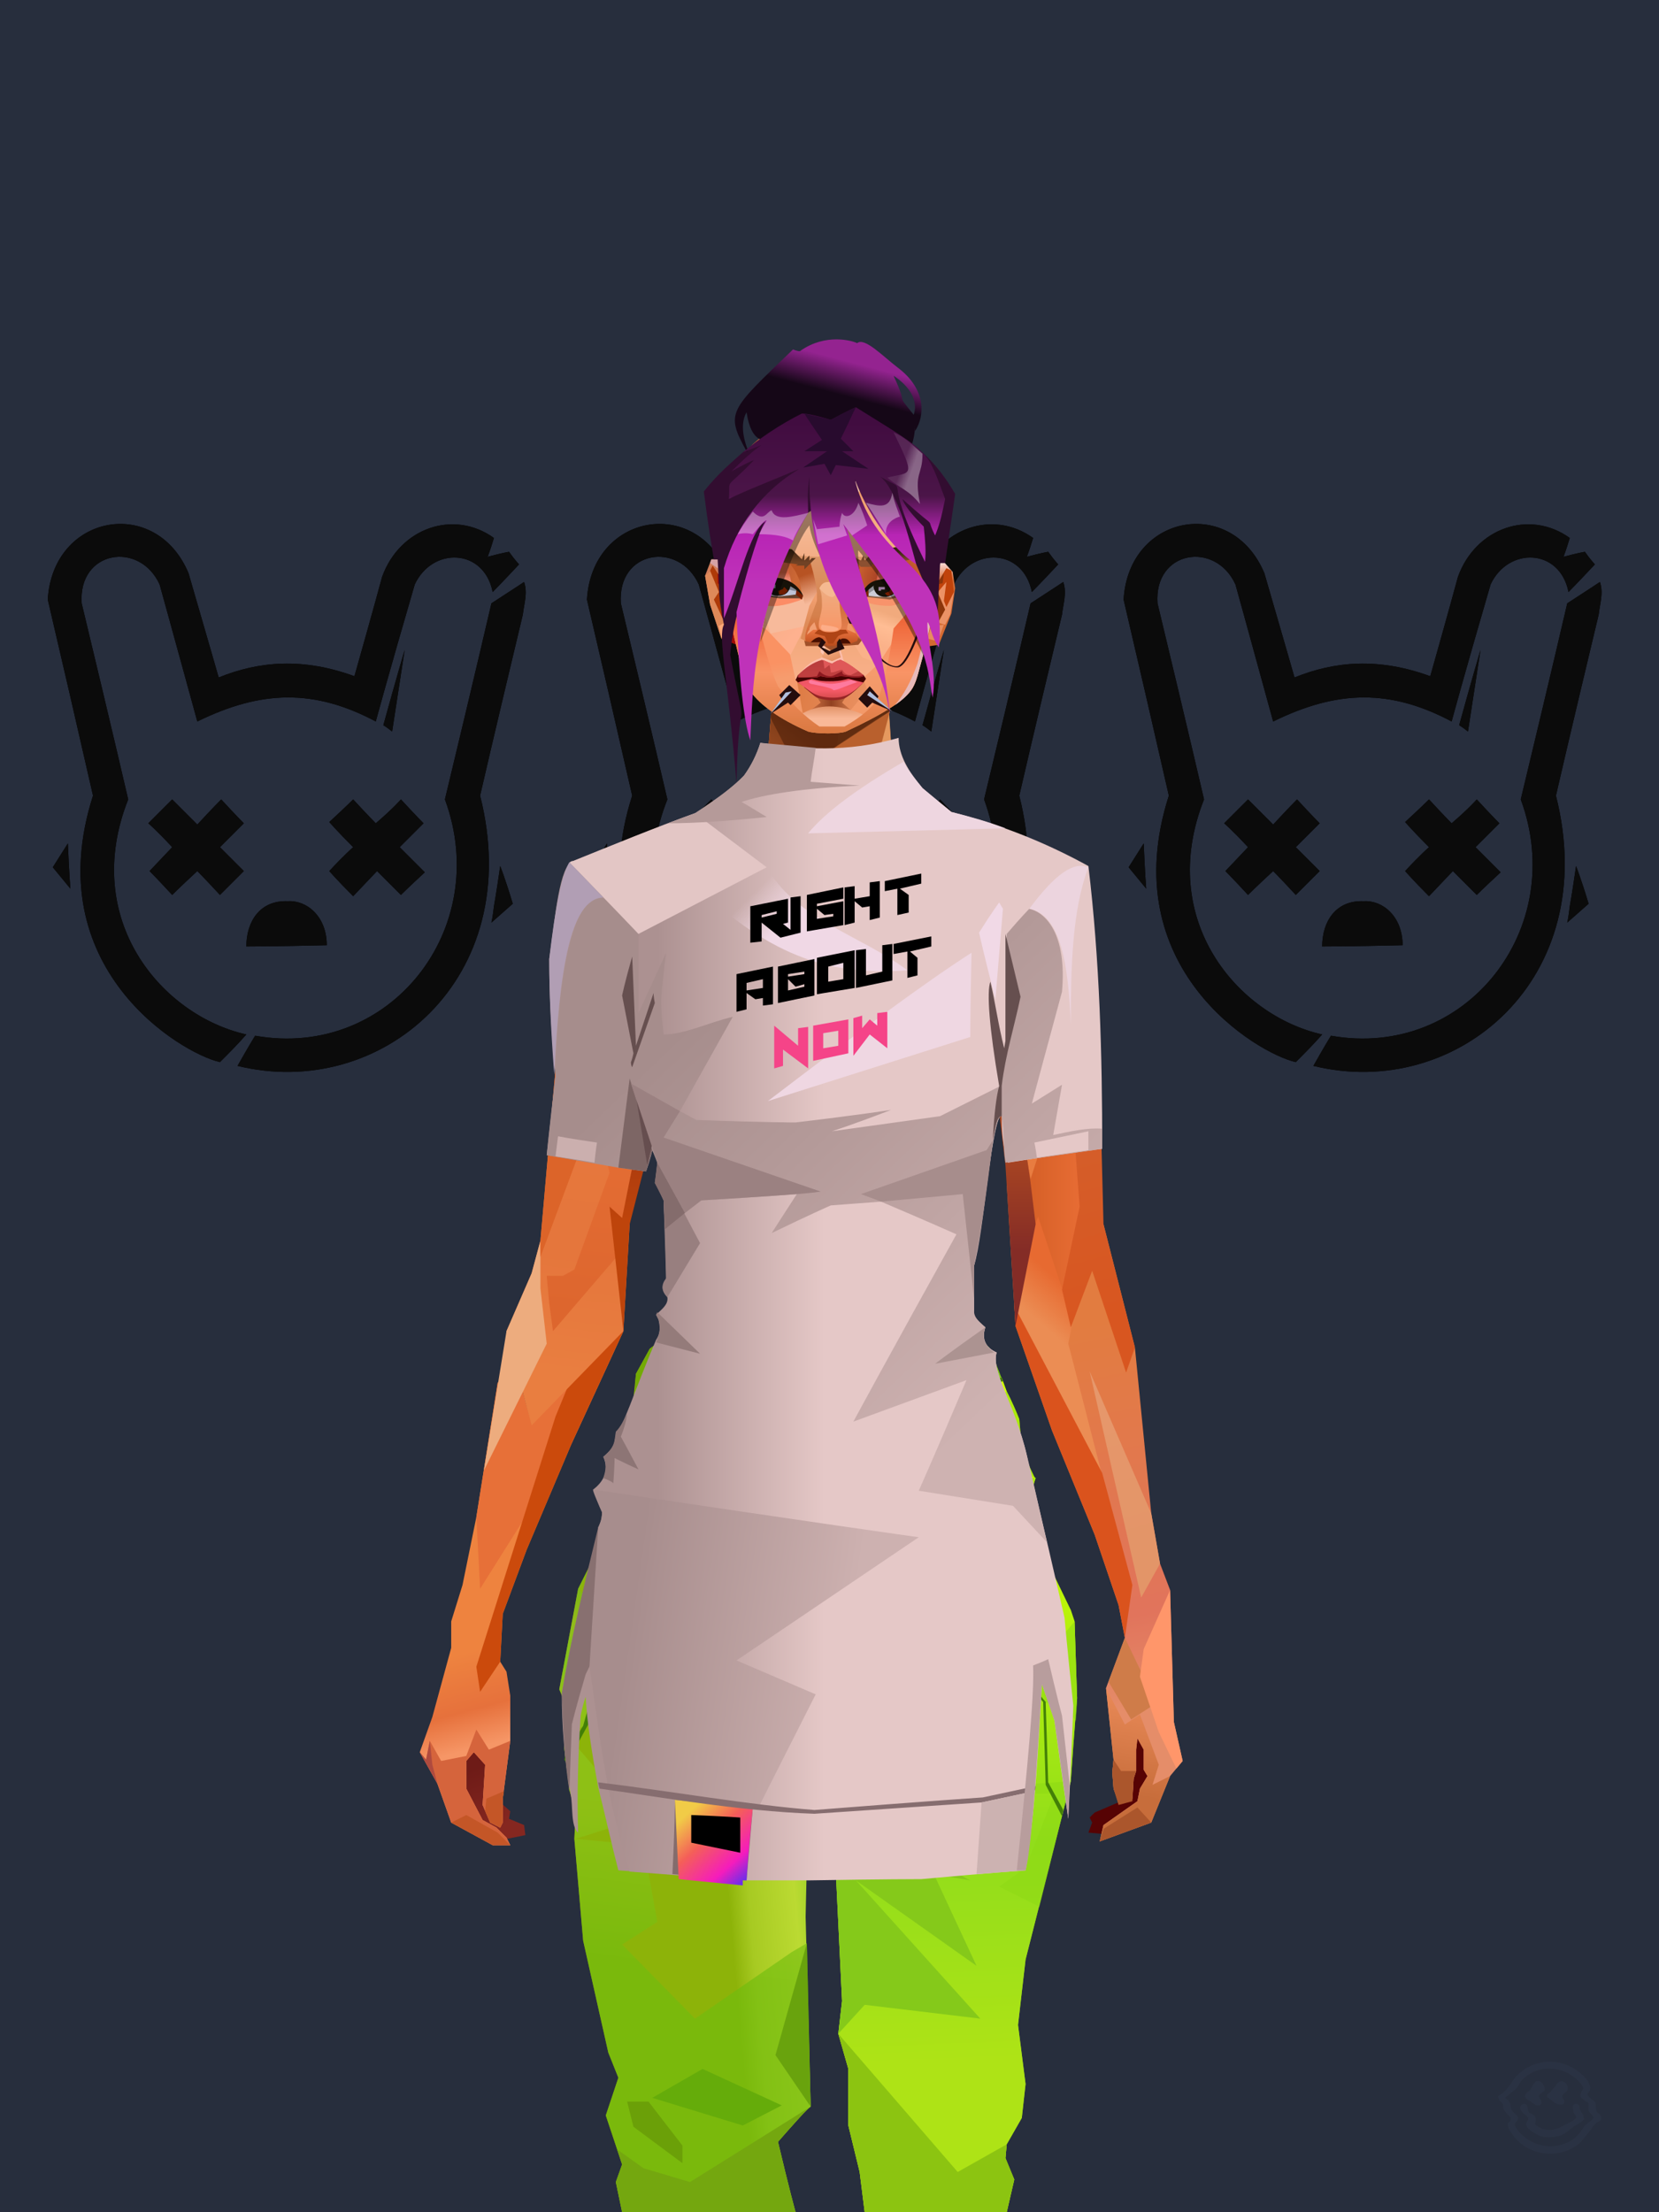 <?xml version="1.0" encoding="UTF-8"?>
<svg width="1320px" height="1760px" viewBox="0 0 1320 1760" version="1.1" xmlns="http://www.w3.org/2000/svg" xmlns:xlink="http://www.w3.org/1999/xlink">
<defs >
<path d="M 18 290 C 9 279 4 273 4 273 L 16 254 C 17 278 18 290 18 290 Z" id="id-bg-87-Artboard-0">
</path >
<filter width="1106%" height="475%" x="-503%" y="-187%" id="id-bg-87-Artboard-1" filterUnits="objectBoundingBox">
<feMorphology result="id-bg-87-Artboard-2" in="SourceAlpha" operator="dilate" radius="0.5">
</feMorphology >
<feOffset result="id-bg-87-Artboard-3" in="id-bg-87-Artboard-2" dx="0" dy="0">
</feOffset >
<feGaussianBlur result="id-bg-87-Artboard-5" in="id-bg-87-Artboard-3" stdDeviation="22">
</feGaussianBlur >
<feColorMatrix in="id-bg-87-Artboard-5" type="matrix" values="0 0 0 0 0.286 0 0 0 0 0.348 0 0 0 0 0.481 0 0 0 1 0">
</feColorMatrix >
</filter >
<path d="M 36 216 C 23 159 11 107 0 60 C 4 -8 86 -23 112 39 C 128 94 136 122 136 122 C 168 109 203 106 244 121 C 259 68 266 42 266 42 C 280 3 323 -12 355 11 C 352 21 350 26 350 26 C 361 23 367 22 367 22 C 372 29 375 32 375 32 C 361 47 354 54 354 54 C 347 19 306 18 292 48 C 271 120 261 157 261 157 C 212 131 170 132 119 157 C 99 84 89 48 89 48 C 73 13 24 21 27 63 C 52 167 64 219 64 219 C 26 315 91 391 158 406 C 151 414 144 421 137 428 C 106 421 -8 353 36 216 Z" id="id-bg-87-Artboard-8">
</path >
<filter width="135%" height="131%" x="-18%" y="-15%" id="id-bg-87-Artboard-9" filterUnits="objectBoundingBox">
<feMorphology result="id-bg-87-Artboard-2" in="SourceAlpha" operator="dilate" radius="0.5">
</feMorphology >
<feOffset result="id-bg-87-Artboard-3" in="id-bg-87-Artboard-2" dx="0" dy="0">
</feOffset >
<feGaussianBlur result="id-bg-87-Artboard-5" in="id-bg-87-Artboard-3" stdDeviation="22">
</feGaussianBlur >
<feColorMatrix in="id-bg-87-Artboard-5" type="matrix" values="0 0 0 0 0.286 0 0 0 0 0.348 0 0 0 0 0.481 0 0 0 1 0">
</feColorMatrix >
</filter >
<path d="M 80 238 C 93 225 99 219 99 219 C 112 232 119 239 119 239 C 131 226 138 219 138 219 C 150 232 156 238 156 238 C 143 251 137 257 137 257 C 150 270 156 276 156 276 C 143 289 137 295 137 295 C 125 282 119 276 119 276 C 106 288 99 295 99 295 C 87 282 81 276 81 276 L 99 257 C 87 244 80 238 80 238 Z" id="id-bg-87-Artboard-16">
</path >
<filter width="278%" height="275%" x="-90%" y="-87%" id="id-bg-87-Artboard-17" filterUnits="objectBoundingBox">
<feMorphology result="id-bg-87-Artboard-2" in="SourceAlpha" operator="dilate" radius="0.5">
</feMorphology >
<feOffset result="id-bg-87-Artboard-3" in="id-bg-87-Artboard-2" dx="0" dy="0">
</feOffset >
<feGaussianBlur result="id-bg-87-Artboard-5" in="id-bg-87-Artboard-3" stdDeviation="22">
</feGaussianBlur >
<feColorMatrix in="id-bg-87-Artboard-5" type="matrix" values="0 0 0 0 0.286 0 0 0 0 0.348 0 0 0 0 0.481 0 0 0 1 0">
</feColorMatrix >
</filter >
<path d="M 224 276 C 236 263 243 257 243 257 C 230 244 224 237 224 237 C 237 225 243 219 243 219 C 255 232 261 238 261 238 C 275 226 281 219 281 219 C 293 232 299 238 299 238 C 286 251 280 257 280 257 C 293 270 300 277 300 277 C 287 289 281 295 281 295 C 268 282 262 276 262 276 L 243 296 C 230 283 224 276 224 276 Z" id="id-bg-87-Artboard-24">
</path >
<filter width="275%" height="273%" x="-87%" y="-86%" id="id-bg-87-Artboard-25" filterUnits="objectBoundingBox">
<feMorphology result="id-bg-87-Artboard-2" in="SourceAlpha" operator="dilate" radius="0.5">
</feMorphology >
<feOffset result="id-bg-87-Artboard-3" in="id-bg-87-Artboard-2" dx="0" dy="0">
</feOffset >
<feGaussianBlur result="id-bg-87-Artboard-5" in="id-bg-87-Artboard-3" stdDeviation="22">
</feGaussianBlur >
<feColorMatrix in="id-bg-87-Artboard-5" type="matrix" values="0 0 0 0 0.286 0 0 0 0 0.348 0 0 0 0 0.481 0 0 0 1 0">
</feColorMatrix >
</filter >
<path d="M 267 160 C 278 120 284 100 284 100 L 274 165 C 269 161 267 160 267 160 Z" id="id-bg-87-Artboard-32">
</path >
<filter width="861%" height="328%" x="-374%" y="-124%" id="id-bg-87-Artboard-33" filterUnits="objectBoundingBox">
<feMorphology result="id-bg-87-Artboard-2" in="SourceAlpha" operator="dilate" radius="0.5">
</feMorphology >
<feOffset result="id-bg-87-Artboard-3" in="id-bg-87-Artboard-2" dx="0" dy="0">
</feOffset >
<feGaussianBlur result="id-bg-87-Artboard-5" in="id-bg-87-Artboard-3" stdDeviation="22">
</feGaussianBlur >
<feColorMatrix in="id-bg-87-Artboard-5" type="matrix" values="0 0 0 0 0.286 0 0 0 0 0.348 0 0 0 0 0.481 0 0 0 1 0">
</feColorMatrix >
</filter >
<path d="M 360 272 C 357 293 355 304 355 304 C 354 313 353 317 353 317 L 370 302 C 364 282 360 272 360 272 Z" id="id-bg-87-Artboard-40">
</path >
<filter width="877%" height="402%" x="-389%" y="-153%" id="id-bg-87-Artboard-41" filterUnits="objectBoundingBox">
<feMorphology result="id-bg-87-Artboard-2" in="SourceAlpha" operator="dilate" radius="0.5">
</feMorphology >
<feOffset result="id-bg-87-Artboard-3" in="id-bg-87-Artboard-2" dx="0" dy="0">
</feOffset >
<feGaussianBlur result="id-bg-87-Artboard-5" in="id-bg-87-Artboard-3" stdDeviation="22">
</feGaussianBlur >
<feColorMatrix in="id-bg-87-Artboard-5" type="matrix" values="0 0 0 0 0.286 0 0 0 0 0.348 0 0 0 0 0.481 0 0 0 1 0">
</feColorMatrix >
</filter >
<path d="M 353 63 C 370 52 379 46 379 46 C 382 55 379 63 378 72 C 355 168 344 216 344 216 C 381 362 265 459 151 431 C 160 415 165 407 165 407 C 272 426 354 322 316 219 C 341 115 353 63 353 63 Z" id="id-bg-87-Artboard-48">
</path >
<filter width="158%" height="134%" x="-29%" y="-17%" id="id-bg-87-Artboard-49" filterUnits="objectBoundingBox">
<feMorphology result="id-bg-87-Artboard-2" in="SourceAlpha" operator="dilate" radius="0.5">
</feMorphology >
<feOffset result="id-bg-87-Artboard-3" in="id-bg-87-Artboard-2" dx="0" dy="0">
</feOffset >
<feGaussianBlur result="id-bg-87-Artboard-5" in="id-bg-87-Artboard-3" stdDeviation="22">
</feGaussianBlur >
<feColorMatrix in="id-bg-87-Artboard-5" type="matrix" values="0 0 0 0 0.286 0 0 0 0 0.348 0 0 0 0 0.481 0 0 0 1 0">
</feColorMatrix >
</filter >
<path d="M 158 336 C 158 316 169 299 191 300 C 206 299 222 312 222 335 C 180 336 158 336 158 336 Z" id="id-bg-87-Artboard-56">
</path >
<filter width="309%" height="468%" x="-104%" y="-184%" id="id-bg-87-Artboard-57" filterUnits="objectBoundingBox">
<feMorphology result="id-bg-87-Artboard-2" in="SourceAlpha" operator="dilate" radius="0.5">
</feMorphology >
<feOffset result="id-bg-87-Artboard-3" in="id-bg-87-Artboard-2" dx="0" dy="0">
</feOffset >
<feGaussianBlur result="id-bg-87-Artboard-5" in="id-bg-87-Artboard-3" stdDeviation="22">
</feGaussianBlur >
<feColorMatrix in="id-bg-87-Artboard-5" type="matrix" values="0 0 0 0 0.286 0 0 0 0 0.348 0 0 0 0 0.481 0 0 0 1 0">
</feColorMatrix >
</filter >
<path d="M 18 290 C 9 279 4 273 4 273 L 16 254 C 17 278 18 290 18 290 Z" id="id-bg-87-Artboard-64">
</path >
<filter width="1106%" height="475%" x="-503%" y="-187%" id="id-bg-87-Artboard-65" filterUnits="objectBoundingBox">
<feMorphology result="id-bg-87-Artboard-2" in="SourceAlpha" operator="dilate" radius="0.5">
</feMorphology >
<feOffset result="id-bg-87-Artboard-3" in="id-bg-87-Artboard-2" dx="0" dy="0">
</feOffset >
<feGaussianBlur result="id-bg-87-Artboard-5" in="id-bg-87-Artboard-3" stdDeviation="22">
</feGaussianBlur >
<feColorMatrix in="id-bg-87-Artboard-5" type="matrix" values="0 0 0 0 0.286 0 0 0 0 0.348 0 0 0 0 0.481 0 0 0 1 0">
</feColorMatrix >
</filter >
<path d="M 36 216 C 23 159 11 107 0 60 C 4 -8 86 -23 112 39 C 128 94 136 122 136 122 C 168 109 203 106 244 121 C 259 68 266 42 266 42 C 280 3 323 -12 355 11 C 352 21 350 26 350 26 C 361 23 367 22 367 22 C 372 29 375 32 375 32 C 361 47 354 54 354 54 C 347 19 306 18 292 48 C 271 120 261 157 261 157 C 212 131 170 132 119 157 C 99 84 89 48 89 48 C 73 13 24 21 27 63 C 52 167 64 219 64 219 C 26 315 91 391 158 406 C 151 414 144 421 137 428 C 106 421 -8 353 36 216 Z" id="id-bg-87-Artboard-72">
</path >
<filter width="135%" height="131%" x="-18%" y="-15%" id="id-bg-87-Artboard-73" filterUnits="objectBoundingBox">
<feMorphology result="id-bg-87-Artboard-2" in="SourceAlpha" operator="dilate" radius="0.5">
</feMorphology >
<feOffset result="id-bg-87-Artboard-3" in="id-bg-87-Artboard-2" dx="0" dy="0">
</feOffset >
<feGaussianBlur result="id-bg-87-Artboard-5" in="id-bg-87-Artboard-3" stdDeviation="22">
</feGaussianBlur >
<feColorMatrix in="id-bg-87-Artboard-5" type="matrix" values="0 0 0 0 0.286 0 0 0 0 0.348 0 0 0 0 0.481 0 0 0 1 0">
</feColorMatrix >
</filter >
<path d="M 80 238 C 93 225 99 219 99 219 C 112 232 119 239 119 239 C 131 226 138 219 138 219 C 150 232 156 238 156 238 C 143 251 137 257 137 257 C 150 270 156 276 156 276 C 143 289 137 295 137 295 C 125 282 119 276 119 276 C 106 288 99 295 99 295 C 87 282 81 276 81 276 L 99 257 C 87 244 80 238 80 238 Z" id="id-bg-87-Artboard-80">
</path >
<filter width="278%" height="275%" x="-90%" y="-87%" id="id-bg-87-Artboard-81" filterUnits="objectBoundingBox">
<feMorphology result="id-bg-87-Artboard-2" in="SourceAlpha" operator="dilate" radius="0.5">
</feMorphology >
<feOffset result="id-bg-87-Artboard-3" in="id-bg-87-Artboard-2" dx="0" dy="0">
</feOffset >
<feGaussianBlur result="id-bg-87-Artboard-5" in="id-bg-87-Artboard-3" stdDeviation="22">
</feGaussianBlur >
<feColorMatrix in="id-bg-87-Artboard-5" type="matrix" values="0 0 0 0 0.286 0 0 0 0 0.348 0 0 0 0 0.481 0 0 0 1 0">
</feColorMatrix >
</filter >
<path d="M 224 276 C 236 263 243 257 243 257 C 230 244 224 237 224 237 C 237 225 243 219 243 219 C 255 232 261 238 261 238 C 275 226 281 219 281 219 C 293 232 299 238 299 238 C 286 251 280 257 280 257 C 293 270 300 277 300 277 C 287 289 281 295 281 295 C 268 282 262 276 262 276 L 243 296 C 230 283 224 276 224 276 Z" id="id-bg-87-Artboard-88">
</path >
<filter width="275%" height="273%" x="-87%" y="-86%" id="id-bg-87-Artboard-89" filterUnits="objectBoundingBox">
<feMorphology result="id-bg-87-Artboard-2" in="SourceAlpha" operator="dilate" radius="0.5">
</feMorphology >
<feOffset result="id-bg-87-Artboard-3" in="id-bg-87-Artboard-2" dx="0" dy="0">
</feOffset >
<feGaussianBlur result="id-bg-87-Artboard-5" in="id-bg-87-Artboard-3" stdDeviation="22">
</feGaussianBlur >
<feColorMatrix in="id-bg-87-Artboard-5" type="matrix" values="0 0 0 0 0.286 0 0 0 0 0.348 0 0 0 0 0.481 0 0 0 1 0">
</feColorMatrix >
</filter >
<path d="M 267 160 C 278 120 284 100 284 100 L 274 165 C 269 161 267 160 267 160 Z" id="id-bg-87-Artboard-96">
</path >
<filter width="861%" height="328%" x="-374%" y="-124%" id="id-bg-87-Artboard-97" filterUnits="objectBoundingBox">
<feMorphology result="id-bg-87-Artboard-2" in="SourceAlpha" operator="dilate" radius="0.5">
</feMorphology >
<feOffset result="id-bg-87-Artboard-3" in="id-bg-87-Artboard-2" dx="0" dy="0">
</feOffset >
<feGaussianBlur result="id-bg-87-Artboard-5" in="id-bg-87-Artboard-3" stdDeviation="22">
</feGaussianBlur >
<feColorMatrix in="id-bg-87-Artboard-5" type="matrix" values="0 0 0 0 0.286 0 0 0 0 0.348 0 0 0 0 0.481 0 0 0 1 0">
</feColorMatrix >
</filter >
<path d="M 360 272 C 357 293 355 304 355 304 C 354 313 353 317 353 317 L 370 302 C 364 282 360 272 360 272 Z" id="id-bg-87-Artboard-104">
</path >
<filter width="877%" height="402%" x="-389%" y="-153%" id="id-bg-87-Artboard-105" filterUnits="objectBoundingBox">
<feMorphology result="id-bg-87-Artboard-2" in="SourceAlpha" operator="dilate" radius="0.5">
</feMorphology >
<feOffset result="id-bg-87-Artboard-3" in="id-bg-87-Artboard-2" dx="0" dy="0">
</feOffset >
<feGaussianBlur result="id-bg-87-Artboard-5" in="id-bg-87-Artboard-3" stdDeviation="22">
</feGaussianBlur >
<feColorMatrix in="id-bg-87-Artboard-5" type="matrix" values="0 0 0 0 0.286 0 0 0 0 0.348 0 0 0 0 0.481 0 0 0 1 0">
</feColorMatrix >
</filter >
<path d="M 353 63 C 370 52 379 46 379 46 C 382 55 379 63 378 72 C 355 168 344 216 344 216 C 381 362 265 459 151 431 C 160 415 165 407 165 407 C 272 426 354 322 316 219 C 341 115 353 63 353 63 Z" id="id-bg-87-Artboard-112">
</path >
<filter width="158%" height="134%" x="-29%" y="-17%" id="id-bg-87-Artboard-113" filterUnits="objectBoundingBox">
<feMorphology result="id-bg-87-Artboard-2" in="SourceAlpha" operator="dilate" radius="0.5">
</feMorphology >
<feOffset result="id-bg-87-Artboard-3" in="id-bg-87-Artboard-2" dx="0" dy="0">
</feOffset >
<feGaussianBlur result="id-bg-87-Artboard-5" in="id-bg-87-Artboard-3" stdDeviation="22">
</feGaussianBlur >
<feColorMatrix in="id-bg-87-Artboard-5" type="matrix" values="0 0 0 0 0.286 0 0 0 0 0.348 0 0 0 0 0.481 0 0 0 1 0">
</feColorMatrix >
</filter >
<path d="M 158 336 C 158 316 169 299 191 300 C 206 299 222 312 222 335 C 180 336 158 336 158 336 Z" id="id-bg-87-Artboard-120">
</path >
<filter width="309%" height="468%" x="-104%" y="-184%" id="id-bg-87-Artboard-121" filterUnits="objectBoundingBox">
<feMorphology result="id-bg-87-Artboard-2" in="SourceAlpha" operator="dilate" radius="0.5">
</feMorphology >
<feOffset result="id-bg-87-Artboard-3" in="id-bg-87-Artboard-2" dx="0" dy="0">
</feOffset >
<feGaussianBlur result="id-bg-87-Artboard-5" in="id-bg-87-Artboard-3" stdDeviation="22">
</feGaussianBlur >
<feColorMatrix in="id-bg-87-Artboard-5" type="matrix" values="0 0 0 0 0.286 0 0 0 0 0.348 0 0 0 0 0.481 0 0 0 1 0">
</feColorMatrix >
</filter >
<path d="M 18 290 C 9 279 4 273 4 273 L 16 254 C 17 278 18 290 18 290 Z" id="id-bg-87-Artboard-128">
</path >
<filter width="1106%" height="475%" x="-503%" y="-187%" id="id-bg-87-Artboard-129" filterUnits="objectBoundingBox">
<feMorphology result="id-bg-87-Artboard-2" in="SourceAlpha" operator="dilate" radius="0.5">
</feMorphology >
<feOffset result="id-bg-87-Artboard-3" in="id-bg-87-Artboard-2" dx="0" dy="0">
</feOffset >
<feGaussianBlur result="id-bg-87-Artboard-5" in="id-bg-87-Artboard-3" stdDeviation="22">
</feGaussianBlur >
<feColorMatrix in="id-bg-87-Artboard-5" type="matrix" values="0 0 0 0 0.286 0 0 0 0 0.348 0 0 0 0 0.481 0 0 0 1 0">
</feColorMatrix >
</filter >
<path d="M 36 216 C 23 159 11 107 0 60 C 4 -8 86 -23 112 39 C 128 94 136 122 136 122 C 168 109 203 106 244 121 C 259 68 266 42 266 42 C 280 3 323 -12 355 11 C 352 21 350 26 350 26 C 361 23 367 22 367 22 C 372 29 375 32 375 32 C 361 47 354 54 354 54 C 347 19 306 18 292 48 C 271 120 261 157 261 157 C 212 131 170 132 119 157 C 99 84 89 48 89 48 C 73 13 24 21 27 63 C 52 167 64 219 64 219 C 26 315 91 391 158 406 C 151 414 144 421 137 428 C 106 421 -8 353 36 216 Z" id="id-bg-87-Artboard-136">
</path >
<filter width="135%" height="131%" x="-18%" y="-15%" id="id-bg-87-Artboard-137" filterUnits="objectBoundingBox">
<feMorphology result="id-bg-87-Artboard-2" in="SourceAlpha" operator="dilate" radius="0.5">
</feMorphology >
<feOffset result="id-bg-87-Artboard-3" in="id-bg-87-Artboard-2" dx="0" dy="0">
</feOffset >
<feGaussianBlur result="id-bg-87-Artboard-5" in="id-bg-87-Artboard-3" stdDeviation="22">
</feGaussianBlur >
<feColorMatrix in="id-bg-87-Artboard-5" type="matrix" values="0 0 0 0 0.286 0 0 0 0 0.348 0 0 0 0 0.481 0 0 0 1 0">
</feColorMatrix >
</filter >
<path d="M 80 238 C 93 225 99 219 99 219 C 112 232 119 239 119 239 C 131 226 138 219 138 219 C 150 232 156 238 156 238 C 143 251 137 257 137 257 C 150 270 156 276 156 276 C 143 289 137 295 137 295 C 125 282 119 276 119 276 C 106 288 99 295 99 295 C 87 282 81 276 81 276 L 99 257 C 87 244 80 238 80 238 Z" id="id-bg-87-Artboard-144">
</path >
<filter width="278%" height="275%" x="-90%" y="-87%" id="id-bg-87-Artboard-145" filterUnits="objectBoundingBox">
<feMorphology result="id-bg-87-Artboard-2" in="SourceAlpha" operator="dilate" radius="0.5">
</feMorphology >
<feOffset result="id-bg-87-Artboard-3" in="id-bg-87-Artboard-2" dx="0" dy="0">
</feOffset >
<feGaussianBlur result="id-bg-87-Artboard-5" in="id-bg-87-Artboard-3" stdDeviation="22">
</feGaussianBlur >
<feColorMatrix in="id-bg-87-Artboard-5" type="matrix" values="0 0 0 0 0.286 0 0 0 0 0.348 0 0 0 0 0.481 0 0 0 1 0">
</feColorMatrix >
</filter >
<path d="M 224 276 C 236 263 243 257 243 257 C 230 244 224 237 224 237 C 237 225 243 219 243 219 C 255 232 261 238 261 238 C 275 226 281 219 281 219 C 293 232 299 238 299 238 C 286 251 280 257 280 257 C 293 270 300 277 300 277 C 287 289 281 295 281 295 C 268 282 262 276 262 276 L 243 296 C 230 283 224 276 224 276 Z" id="id-bg-87-Artboard-152">
</path >
<filter width="275%" height="273%" x="-87%" y="-86%" id="id-bg-87-Artboard-153" filterUnits="objectBoundingBox">
<feMorphology result="id-bg-87-Artboard-2" in="SourceAlpha" operator="dilate" radius="0.5">
</feMorphology >
<feOffset result="id-bg-87-Artboard-3" in="id-bg-87-Artboard-2" dx="0" dy="0">
</feOffset >
<feGaussianBlur result="id-bg-87-Artboard-5" in="id-bg-87-Artboard-3" stdDeviation="22">
</feGaussianBlur >
<feColorMatrix in="id-bg-87-Artboard-5" type="matrix" values="0 0 0 0 0.286 0 0 0 0 0.348 0 0 0 0 0.481 0 0 0 1 0">
</feColorMatrix >
</filter >
<path d="M 267 160 C 278 120 284 100 284 100 L 274 165 C 269 161 267 160 267 160 Z" id="id-bg-87-Artboard-160">
</path >
<filter width="861%" height="328%" x="-374%" y="-124%" id="id-bg-87-Artboard-161" filterUnits="objectBoundingBox">
<feMorphology result="id-bg-87-Artboard-2" in="SourceAlpha" operator="dilate" radius="0.5">
</feMorphology >
<feOffset result="id-bg-87-Artboard-3" in="id-bg-87-Artboard-2" dx="0" dy="0">
</feOffset >
<feGaussianBlur result="id-bg-87-Artboard-5" in="id-bg-87-Artboard-3" stdDeviation="22">
</feGaussianBlur >
<feColorMatrix in="id-bg-87-Artboard-5" type="matrix" values="0 0 0 0 0.286 0 0 0 0 0.348 0 0 0 0 0.481 0 0 0 1 0">
</feColorMatrix >
</filter >
<path d="M 360 272 C 357 293 355 304 355 304 C 354 313 353 317 353 317 L 370 302 C 364 282 360 272 360 272 Z" id="id-bg-87-Artboard-168">
</path >
<filter width="877%" height="402%" x="-389%" y="-153%" id="id-bg-87-Artboard-169" filterUnits="objectBoundingBox">
<feMorphology result="id-bg-87-Artboard-2" in="SourceAlpha" operator="dilate" radius="0.5">
</feMorphology >
<feOffset result="id-bg-87-Artboard-3" in="id-bg-87-Artboard-2" dx="0" dy="0">
</feOffset >
<feGaussianBlur result="id-bg-87-Artboard-5" in="id-bg-87-Artboard-3" stdDeviation="22">
</feGaussianBlur >
<feColorMatrix in="id-bg-87-Artboard-5" type="matrix" values="0 0 0 0 0.286 0 0 0 0 0.348 0 0 0 0 0.481 0 0 0 1 0">
</feColorMatrix >
</filter >
<path d="M 353 63 C 370 52 379 46 379 46 C 382 55 379 63 378 72 C 355 168 344 216 344 216 C 381 362 265 459 151 431 C 160 415 165 407 165 407 C 272 426 354 322 316 219 C 341 115 353 63 353 63 Z" id="id-bg-87-Artboard-176">
</path >
<filter width="158%" height="134%" x="-29%" y="-17%" id="id-bg-87-Artboard-177" filterUnits="objectBoundingBox">
<feMorphology result="id-bg-87-Artboard-2" in="SourceAlpha" operator="dilate" radius="0.5">
</feMorphology >
<feOffset result="id-bg-87-Artboard-3" in="id-bg-87-Artboard-2" dx="0" dy="0">
</feOffset >
<feGaussianBlur result="id-bg-87-Artboard-5" in="id-bg-87-Artboard-3" stdDeviation="22">
</feGaussianBlur >
<feColorMatrix in="id-bg-87-Artboard-5" type="matrix" values="0 0 0 0 0.286 0 0 0 0 0.348 0 0 0 0 0.481 0 0 0 1 0">
</feColorMatrix >
</filter >
<path d="M 158 336 C 158 316 169 299 191 300 C 206 299 222 312 222 335 C 180 336 158 336 158 336 Z" id="id-bg-87-Artboard-184">
</path >
<filter width="309%" height="468%" x="-104%" y="-184%" id="id-bg-87-Artboard-185" filterUnits="objectBoundingBox">
<feMorphology result="id-bg-87-Artboard-2" in="SourceAlpha" operator="dilate" radius="0.5">
</feMorphology >
<feOffset result="id-bg-87-Artboard-3" in="id-bg-87-Artboard-2" dx="0" dy="0">
</feOffset >
<feGaussianBlur result="id-bg-87-Artboard-5" in="id-bg-87-Artboard-3" stdDeviation="22">
</feGaussianBlur >
<feColorMatrix in="id-bg-87-Artboard-5" type="matrix" values="0 0 0 0 0.286 0 0 0 0 0.348 0 0 0 0 0.481 0 0 0 1 0">
</feColorMatrix >
</filter >
</defs >
<g stroke="none" stroke-width="1" fill="none" id="id-bg-87-Artboard-192" fill-rule="evenodd">
<g id="id-bg-87-Artboard-193">
<rect fill="#272e3d" width="1320" height="1760" x="0" y="0" id="id-bg-87-Artboard-194">
</rect >
<g transform="translate(38,417)" id="id-bg-87-Artboard-195">
<g id="id-bg-87-Artboard-196">
<use fill="#000000" fill-opacity="1" xlink:href="#id-bg-87-Artboard-0" filter="url(#id-bg-87-Artboard-1)">
</use >
<use fill="#0b0b0b" xlink:href="#id-bg-87-Artboard-0" fill-rule="evenodd">
</use >
</g >
<g id="id-bg-87-Artboard-200">
<use fill="#000000" fill-opacity="1" xlink:href="#id-bg-87-Artboard-8" filter="url(#id-bg-87-Artboard-9)">
</use >
<use fill="#0b0b0b" xlink:href="#id-bg-87-Artboard-8" fill-rule="evenodd">
</use >
</g >
<g id="id-bg-87-Artboard-204">
<use fill="#000000" fill-opacity="1" xlink:href="#id-bg-87-Artboard-16" filter="url(#id-bg-87-Artboard-17)">
</use >
<use fill="#0b0b0b" xlink:href="#id-bg-87-Artboard-16" fill-rule="evenodd">
</use >
</g >
<g id="id-bg-87-Artboard-208">
<use fill="#000000" fill-opacity="1" xlink:href="#id-bg-87-Artboard-24" filter="url(#id-bg-87-Artboard-25)">
</use >
<use fill="#0b0b0b" xlink:href="#id-bg-87-Artboard-24" fill-rule="evenodd">
</use >
</g >
<g id="id-bg-87-Artboard-212">
<use fill="#000000" fill-opacity="1" xlink:href="#id-bg-87-Artboard-32" filter="url(#id-bg-87-Artboard-33)">
</use >
<use fill="#0b0b0b" xlink:href="#id-bg-87-Artboard-32" fill-rule="evenodd">
</use >
</g >
<g id="id-bg-87-Artboard-216">
<use fill="#000000" fill-opacity="1" xlink:href="#id-bg-87-Artboard-40" filter="url(#id-bg-87-Artboard-41)">
</use >
<use fill="#0b0b0b" xlink:href="#id-bg-87-Artboard-40" fill-rule="evenodd">
</use >
</g >
<g id="id-bg-87-Artboard-220">
<use fill="#000000" fill-opacity="1" xlink:href="#id-bg-87-Artboard-48" filter="url(#id-bg-87-Artboard-49)">
</use >
<use fill="#0b0b0b" xlink:href="#id-bg-87-Artboard-48" fill-rule="evenodd">
</use >
</g >
<g id="id-bg-87-Artboard-224">
<use fill="#000000" fill-opacity="1" xlink:href="#id-bg-87-Artboard-56" filter="url(#id-bg-87-Artboard-57)">
</use >
<use fill="#0b0b0b" xlink:href="#id-bg-87-Artboard-56" fill-rule="evenodd">
</use >
</g >
</g >
<g transform="translate(467,417)" id="id-bg-87-Artboard-228">
<g id="id-bg-87-Artboard-196">
<use fill="#000000" fill-opacity="1" xlink:href="#id-bg-87-Artboard-64" filter="url(#id-bg-87-Artboard-65)">
</use >
<use fill="#0b0b0b" xlink:href="#id-bg-87-Artboard-64" fill-rule="evenodd">
</use >
</g >
<g id="id-bg-87-Artboard-200">
<use fill="#000000" fill-opacity="1" xlink:href="#id-bg-87-Artboard-72" filter="url(#id-bg-87-Artboard-73)">
</use >
<use fill="#0b0b0b" xlink:href="#id-bg-87-Artboard-72" fill-rule="evenodd">
</use >
</g >
<g id="id-bg-87-Artboard-204">
<use fill="#000000" fill-opacity="1" xlink:href="#id-bg-87-Artboard-80" filter="url(#id-bg-87-Artboard-81)">
</use >
<use fill="#0b0b0b" xlink:href="#id-bg-87-Artboard-80" fill-rule="evenodd">
</use >
</g >
<g id="id-bg-87-Artboard-208">
<use fill="#000000" fill-opacity="1" xlink:href="#id-bg-87-Artboard-88" filter="url(#id-bg-87-Artboard-89)">
</use >
<use fill="#0b0b0b" xlink:href="#id-bg-87-Artboard-88" fill-rule="evenodd">
</use >
</g >
<g id="id-bg-87-Artboard-212">
<use fill="#000000" fill-opacity="1" xlink:href="#id-bg-87-Artboard-96" filter="url(#id-bg-87-Artboard-97)">
</use >
<use fill="#0b0b0b" xlink:href="#id-bg-87-Artboard-96" fill-rule="evenodd">
</use >
</g >
<g id="id-bg-87-Artboard-216">
<use fill="#000000" fill-opacity="1" xlink:href="#id-bg-87-Artboard-104" filter="url(#id-bg-87-Artboard-105)">
</use >
<use fill="#0b0b0b" xlink:href="#id-bg-87-Artboard-104" fill-rule="evenodd">
</use >
</g >
<g id="id-bg-87-Artboard-220">
<use fill="#000000" fill-opacity="1" xlink:href="#id-bg-87-Artboard-112" filter="url(#id-bg-87-Artboard-113)">
</use >
<use fill="#0b0b0b" xlink:href="#id-bg-87-Artboard-112" fill-rule="evenodd">
</use >
</g >
<g id="id-bg-87-Artboard-224">
<use fill="#000000" fill-opacity="1" xlink:href="#id-bg-87-Artboard-120" filter="url(#id-bg-87-Artboard-121)">
</use >
<use fill="#0b0b0b" xlink:href="#id-bg-87-Artboard-120" fill-rule="evenodd">
</use >
</g >
</g >
<g transform="translate(894,417)" id="id-bg-87-Artboard-261">
<g id="id-bg-87-Artboard-196">
<use fill="#000000" fill-opacity="1" xlink:href="#id-bg-87-Artboard-128" filter="url(#id-bg-87-Artboard-129)">
</use >
<use fill="#0b0b0b" xlink:href="#id-bg-87-Artboard-128" fill-rule="evenodd">
</use >
</g >
<g id="id-bg-87-Artboard-200">
<use fill="#000000" fill-opacity="1" xlink:href="#id-bg-87-Artboard-136" filter="url(#id-bg-87-Artboard-137)">
</use >
<use fill="#0b0b0b" xlink:href="#id-bg-87-Artboard-136" fill-rule="evenodd">
</use >
</g >
<g id="id-bg-87-Artboard-204">
<use fill="#000000" fill-opacity="1" xlink:href="#id-bg-87-Artboard-144" filter="url(#id-bg-87-Artboard-145)">
</use >
<use fill="#0b0b0b" xlink:href="#id-bg-87-Artboard-144" fill-rule="evenodd">
</use >
</g >
<g id="id-bg-87-Artboard-208">
<use fill="#000000" fill-opacity="1" xlink:href="#id-bg-87-Artboard-152" filter="url(#id-bg-87-Artboard-153)">
</use >
<use fill="#0b0b0b" xlink:href="#id-bg-87-Artboard-152" fill-rule="evenodd">
</use >
</g >
<g id="id-bg-87-Artboard-212">
<use fill="#000000" fill-opacity="1" xlink:href="#id-bg-87-Artboard-160" filter="url(#id-bg-87-Artboard-161)">
</use >
<use fill="#0b0b0b" xlink:href="#id-bg-87-Artboard-160" fill-rule="evenodd">
</use >
</g >
<g id="id-bg-87-Artboard-216">
<use fill="#000000" fill-opacity="1" xlink:href="#id-bg-87-Artboard-168" filter="url(#id-bg-87-Artboard-169)">
</use >
<use fill="#0b0b0b" xlink:href="#id-bg-87-Artboard-168" fill-rule="evenodd">
</use >
</g >
<g id="id-bg-87-Artboard-220">
<use fill="#000000" fill-opacity="1" xlink:href="#id-bg-87-Artboard-176" filter="url(#id-bg-87-Artboard-177)">
</use >
<use fill="#0b0b0b" xlink:href="#id-bg-87-Artboard-176" fill-rule="evenodd">
</use >
</g >
<g id="id-bg-87-Artboard-224">
<use fill="#000000" fill-opacity="1" xlink:href="#id-bg-87-Artboard-184" filter="url(#id-bg-87-Artboard-185)">
</use >
<use fill="#0b0b0b" xlink:href="#id-bg-87-Artboard-184" fill-rule="evenodd">
</use >
</g >
</g >
</g >
</g >
<defs >
<linearGradient x1="100%" y1="46%" x2="12%" y2="47%" id="id-female-6.6_base_5-0">
<stop stop-color="#f97338" offset="0%">
</stop >
<stop stop-color="#f06728" offset="21%">
</stop >
<stop stop-color="#ffaa6b" offset="46%">
</stop >
<stop stop-color="#ff9a57" offset="80%">
</stop >
<stop stop-color="#ff8340" offset="100%">
</stop >
</linearGradient >
<linearGradient x1="53%" y1="81%" x2="50%" y2="21%" id="id-female-6.6_base_5-1">
<stop stop-color="#e58d69" offset="0%">
</stop >
<stop stop-color="#e1745c" offset="24%">
</stop >
<stop stop-color="#e27c40" offset="100%">
</stop >
</linearGradient >
<linearGradient x1="52%" y1="-4%" x2="46%" y2="70%" id="id-female-6.6_base_5-2">
<stop stop-color="#ed8d5b" offset="0%">
</stop >
<stop stop-color="#c76d3b" offset="100%">
</stop >
</linearGradient >
<linearGradient x1="46%" y1="43%" x2="15%" y2="43%" id="id-female-6.6_base_5-3">
<stop stop-color="#ee8152" offset="0%">
</stop >
<stop stop-color="#cf5621" offset="100%">
</stop >
</linearGradient >
<linearGradient x1="54%" y1="37%" x2="12%" y2="72%" id="id-female-6.6_base_5-4">
<stop stop-color="#3c1b05" offset="0%">
</stop >
<stop stop-color="#ae5b2e" offset="100%">
</stop >
</linearGradient >
<linearGradient x1="40%" y1="14%" x2="61%" y2="85%" id="id-female-6.6_base_5-5">
<stop stop-color="#6e1b17" offset="0%">
</stop >
<stop stop-color="#852720" offset="100%">
</stop >
</linearGradient >
<linearGradient x1="27%" y1="47%" x2="91%" y2="49%" id="id-female-6.6_base_5-6">
<stop stop-color="#ffa58a" offset="0%">
</stop >
<stop stop-color="#ffc3a1" offset="100%">
</stop >
</linearGradient >
<linearGradient x1="47%" y1="60%" x2="49%" y2="79%" id="id-female-6.6_base_5-7">
<stop stop-color="#ee833f" offset="0%">
</stop >
<stop stop-color="#e6713c" offset="60%">
</stop >
<stop stop-color="#f69666" offset="100%">
</stop >
</linearGradient >
<linearGradient x1="29%" y1="56%" x2="69%" y2="53%" id="id-female-6.6_base_5-8">
<stop stop-color="#d97647" offset="0%">
</stop >
<stop stop-color="#d6623c" offset="8%">
</stop >
<stop stop-color="#d77043" offset="18%">
</stop >
<stop stop-color="#d76545" offset="38%">
</stop >
<stop stop-color="#d36346" offset="65%">
</stop >
<stop stop-color="#d16140" offset="81%">
</stop >
<stop stop-color="#984f3b" offset="100%">
</stop >
</linearGradient >
<linearGradient x1="47%" y1="45%" x2="54%" y2="46%" id="id-female-6.6_base_5-9">
<stop stop-color="#e16241" offset="0%">
</stop >
<stop stop-color="#e1673e" offset="62%">
</stop >
<stop stop-color="#d45a30" offset="77%">
</stop >
<stop stop-color="#e37f49" offset="100%">
</stop >
</linearGradient >
<linearGradient x1="51%" y1="7%" x2="50%" y2="100%" id="id-female-6.6_base_5-10">
<stop stop-color="#e86b40" offset="0%">
</stop >
<stop stop-color="#e3845c" offset="75%">
</stop >
<stop stop-color="#e88461" offset="100%">
</stop >
</linearGradient >
<linearGradient x1="51%" y1="11%" x2="49%" y2="91%" id="id-female-6.6_base_5-11">
<stop stop-color="#e8793e" offset="0%">
</stop >
<stop stop-color="#e5763c" offset="73%">
</stop >
<stop stop-color="#e97e40" offset="100%">
</stop >
</linearGradient >
<linearGradient x1="51%" y1="-5%" x2="48%" y2="96%" id="id-female-6.6_base_5-12">
<stop stop-color="#ef773c" offset="0%">
</stop >
<stop stop-color="#dd662e" offset="100%">
</stop >
</linearGradient >
<linearGradient x1="50%" y1="19%" x2="50%" y2="69%" id="id-female-6.6_base_5-13">
<stop stop-color="#c04a19" offset="0%">
</stop >
<stop stop-color="#a33710" offset="46%">
</stop >
<stop stop-color="#be440b" offset="100%">
</stop >
</linearGradient >
<linearGradient x1="46%" y1="74%" x2="39%" y2="35%" id="id-female-6.6_base_5-14">
<stop stop-color="#b34a35" offset="0%">
</stop >
<stop stop-color="#c55e3e" offset="51%">
</stop >
<stop stop-color="#d4623b" offset="100%">
</stop >
</linearGradient >
<linearGradient x1="46%" y1="16%" x2="49%" y2="82%" id="id-female-6.6_base_5-15">
<stop stop-color="#9b473d" offset="0%" stop-opacity="0.186">
</stop >
<stop stop-color="#5f2520" offset="100%">
</stop >
</linearGradient >
<linearGradient x1="41%" y1="19%" x2="50%" y2="100%" id="id-female-6.6_base_5-16">
<stop stop-color="#cc5e47" offset="0%">
</stop >
<stop stop-color="#b13e35" offset="100%">
</stop >
</linearGradient >
<linearGradient x1="50%" y1="31%" x2="45%" y2="50%" id="id-female-6.6_base_5-17">
<stop stop-color="#e76a31" offset="0%">
</stop >
<stop stop-color="#eb8d54" offset="100%">
</stop >
</linearGradient >
<linearGradient x1="51%" y1="22%" x2="50%" y2="100%" id="id-female-6.6_base_5-18">
<stop stop-color="#c74b40" offset="0%">
</stop >
<stop stop-color="#c85e52" offset="100%">
</stop >
</linearGradient >
<linearGradient x1="49%" y1="0%" x2="50%" y2="99%" id="id-female-6.6_base_5-19">
<stop stop-color="#db6f3d" offset="0%">
</stop >
<stop stop-color="#e8764a" offset="100%">
</stop >
</linearGradient >
<linearGradient x1="44%" y1="15%" x2="50%" y2="100%" id="id-female-6.6_base_5-20">
<stop stop-color="#c15138" offset="0%">
</stop >
<stop stop-color="#ba4d37" offset="100%">
</stop >
</linearGradient >
<linearGradient x1="52%" y1="21%" x2="49%" y2="83%" id="id-female-6.6_base_5-21">
<stop stop-color="#e87740" offset="0%">
</stop >
<stop stop-color="#e77e4f" offset="48%">
</stop >
<stop stop-color="#e48553" offset="100%">
</stop >
</linearGradient >
<linearGradient x1="85%" y1="60%" x2="15%" y2="60%" id="id-female-6.6_base_5-22">
<stop stop-color="#e76c34" offset="0%">
</stop >
<stop stop-color="#d76128" offset="100%">
</stop >
</linearGradient >
<linearGradient x1="50%" y1="-3%" x2="59%" y2="91%" id="id-female-6.6_base_5-23">
<stop stop-color="#f98450" offset="0%">
</stop >
<stop stop-color="#e16c36" offset="53%">
</stop >
<stop stop-color="#d55d29" offset="66%">
</stop >
<stop stop-color="#d85620" offset="100%">
</stop >
</linearGradient >
<linearGradient x1="55%" y1="48%" x2="46%" y2="33%" id="id-female-6.6_base_5-24">
<stop stop-color="#e87c40" offset="0%">
</stop >
<stop stop-color="#e77c42" offset="86%">
</stop >
<stop stop-color="#e47138" offset="100%">
</stop >
</linearGradient >
<linearGradient x1="50%" y1="19%" x2="50%" y2="78%" id="id-female-6.6_base_5-25">
<stop stop-color="#913919" offset="0%">
</stop >
<stop stop-color="#ab4722" offset="50%">
</stop >
<stop stop-color="#842c26" offset="100%">
</stop >
</linearGradient >
<linearGradient x1="50%" y1="10%" x2="50%" y2="43%" id="id-female-6.6_base_5-26">
<stop stop-color="#ec7237" offset="0%">
</stop >
<stop stop-color="#cb5d37" offset="15%">
</stop >
<stop stop-color="#af3f09" offset="68%">
</stop >
<stop stop-color="#d04f19" offset="100%">
</stop >
</linearGradient >
<linearGradient x1="89%" y1="50%" x2="7%" y2="52%" id="id-female-6.6_base_5-27">
<stop stop-color="#a93700" offset="0%">
</stop >
<stop stop-color="#b85c4d" offset="53%" stop-opacity="0.199">
</stop >
<stop stop-color="#a3451f" offset="75%">
</stop >
<stop stop-color="#952903" offset="100%">
</stop >
</linearGradient >
<linearGradient x1="44%" y1="70%" x2="86%" y2="30%" id="id-female-6.6_base_5-28">
<stop stop-color="#ff975b" offset="0%">
</stop >
<stop stop-color="#ffaa6c" offset="100%">
</stop >
</linearGradient >
<linearGradient x1="33%" y1="92%" x2="62%" y2="23%" id="id-female-6.6_base_5-29">
<stop stop-color="#ac401f" offset="0%">
</stop >
<stop stop-color="#ff8245" offset="40%">
</stop >
<stop stop-color="#ff965b" offset="100%">
</stop >
</linearGradient >
<linearGradient x1="35%" y1="94%" x2="47%" y2="12%" id="id-female-6.6_base_5-30">
<stop stop-color="#df5820" offset="0%">
</stop >
<stop stop-color="#ff894d" offset="40%">
</stop >
<stop stop-color="#ffa769" offset="100%">
</stop >
</linearGradient >
<linearGradient x1="50%" y1="54%" x2="27%" y2="9%" id="id-female-6.6_base_5-31">
<stop stop-color="#f7ab80" offset="0%">
</stop >
<stop stop-color="#ddab90" offset="100%" stop-opacity="0.078">
</stop >
</linearGradient >
<linearGradient x1="50%" y1="0%" x2="93%" y2="69%" id="id-female-6.6_base_5-32">
<stop stop-color="#ff9558" offset="0%">
</stop >
<stop stop-color="#ff8b4a" offset="70%">
</stop >
<stop stop-color="#c6422f" offset="100%">
</stop >
</linearGradient >
<linearGradient x1="36%" y1="84%" x2="25%" y2="44%" id="id-female-6.6_base_5-33">
<stop stop-color="#c98762" offset="0%" stop-opacity="0.509">
</stop >
<stop stop-color="#90492c" offset="35%" stop-opacity="0.675">
</stop >
<stop stop-color="#762e17" offset="100%" stop-opacity="0">
</stop >
</linearGradient >
<linearGradient x1="63%" y1="95%" x2="43%" y2="20%" id="id-female-6.6_base_5-34">
<stop stop-color="#e67d45" offset="0%">
</stop >
<stop stop-color="#e98d52" offset="46%">
</stop >
<stop stop-color="#e27847" offset="100%">
</stop >
</linearGradient >
<linearGradient x1="40%" y1="0%" x2="50%" y2="86%" id="id-female-6.6_base_5-35">
<stop stop-color="#e67d42" offset="0%">
</stop >
<stop stop-color="#e47d44" offset="100%">
</stop >
</linearGradient >
<linearGradient x1="50%" y1="0%" x2="50%" y2="90%" id="id-female-6.6_base_5-36">
<stop stop-color="#ea8447" offset="0%">
</stop >
<stop stop-color="#e79253" offset="100%">
</stop >
</linearGradient >
<linearGradient x1="33%" y1="79%" x2="21%" y2="44%" id="id-female-6.6_base_5-37">
<stop stop-color="#be6457" offset="0%">
</stop >
<stop stop-color="#983f32" offset="28%" stop-opacity="0.928">
</stop >
<stop stop-color="#762e17" offset="100%" stop-opacity="0">
</stop >
</linearGradient >
<linearGradient x1="4%" y1="47%" x2="92%" y2="45%" id="id-female-6.6_base_5-38">
<stop stop-color="#7e2a0a" offset="0%">
</stop >
<stop stop-color="#993a16" offset="17%" stop-opacity="0.753">
</stop >
<stop stop-color="#a94736" offset="48%" stop-opacity="0.386">
</stop >
<stop stop-color="#ac4218" offset="78%" stop-opacity="0.762">
</stop >
<stop stop-color="#9f3b13" offset="100%">
</stop >
</linearGradient >
<linearGradient x1="60%" y1="45%" x2="67%" y2="53%" id="id-female-6.6_base_5-39">
<stop stop-color="#ff8b59" offset="0%">
</stop >
<stop stop-color="#ffba99" offset="100%">
</stop >
</linearGradient >
<linearGradient x1="48%" y1="15%" x2="54%" y2="81%" id="id-female-6.6_base_5-40">
<stop stop-color="#e6976b" offset="0%">
</stop >
<stop stop-color="#e39568" offset="100%">
</stop >
</linearGradient >
<linearGradient x1="47%" y1="44%" x2="50%" y2="61%" id="id-female-6.6_base_5-41">
<stop stop-color="#943b2f" offset="0%" stop-opacity="0.175">
</stop >
<stop stop-color="#61301b" offset="100%">
</stop >
</linearGradient >
<linearGradient x1="26%" y1="-7%" x2="50%" y2="96%" id="id-female-6.6_base_5-42">
<stop stop-color="#37373f" offset="0%">
</stop >
<stop stop-color="#19191d" offset="100%">
</stop >
</linearGradient >
<linearGradient x1="50%" y1="12%" x2="59%" y2="82%" id="id-female-6.6_base_5-43">
<stop stop-color="#252525" offset="0%">
</stop >
<stop stop-color="#101010" offset="100%">
</stop >
</linearGradient >
<linearGradient x1="25%" y1="-16%" x2="50%" y2="98%" id="id-female-6.6_base_5-44">
<stop stop-color="#37373f" offset="0%">
</stop >
<stop stop-color="#19191d" offset="100%">
</stop >
</linearGradient >
<linearGradient x1="75%" y1="39%" x2="50%" y2="93%" id="id-female-6.6_base_5-45">
<stop stop-color="#252525" offset="0%">
</stop >
<stop stop-color="#000000" offset="100%">
</stop >
</linearGradient >
</defs >
<g transform="translate(334,549)" id="id-female-6.6_base_5-46">
<polygon points="561 754 565 871 565 881 537 893 533 897 535 901 532 909 543 910 597 864" fill="#560304" id="id-female-6.6_base_5-47">
</polygon >
<polygon points="537 282 539 246 535 195 529 158 522 137 484 118 440 111 212 111 188 113 157 123 121 139 111 186 108 221 109 290" fill="url(#id-female-6.6_base_5-0)" id="id-female-6.6_base_5-47">
</polygon >
<polygon points="467 393 474 506 503 589 537 672 556 728 561 754 546 794 552 851 551 861 552 874 556 885 567 882 568 866 570 860 570 843 571 834 576 843 576 859 579 864 573 874 571 884 544 903 541 916 582 901 597 864 607 852 600 821 597 716 589 695 582 655 569 523 544 425" fill="url(#id-female-6.6_base_5-1)" id="id-female-6.6_base_5-47">
</polygon >
<polygon points="546 794 552 851 551 861 552 874 556 885 567 882 568 866 570 860 570 843 571 834 576 843 576 859 579 864 573 874 571 884 544 903 541 916 582 901 597 864 583 871 588 855 573 815 561 823" fill="url(#id-female-6.6_base_5-2)" id="id-female-6.6_base_5-47">
</polygon >
<polygon points="552 851 551 861 552 874 556 887 567 884 568 866 570 860 558 860" fill="#ab562c" id="id-female-6.6_base_5-47">
</polygon >
<polygon points="544 906 541 916 582 901 571 889" fill="#ab562c" id="id-female-6.6_base_5-47">
</polygon >
<polygon points="561 754 548 789 566 819 586 806" fill="#cf7c49" id="id-female-6.6_base_5-47">
</polygon >
<polygon points="486 648 477 599 453 529 440 504 437 490 439 460 449 402 456 340 188 343 198 411 202 493 162 596 153 638 266 693 319 721 386 693" fill="url(#id-female-6.6_base_5-3)" id="id-female-6.6_base_5-47">
</polygon >
<polygon points="486 648 477 599 453 529 440 504 437 490 439 460 449 402 456 340 296 353 376 634" fill="#dd6e3f" id="id-female-6.6_base_5-47">
</polygon >
<g transform="translate(188,0)" id="id-female-6.6_base_5-56">
<polygon points="274 114 253 111 232 100 201 76 188 58 184 1 93 1 88 64 25 111 1 113 103 123 121 135 134 138 149 121 161 117 187 119 225 114" fill="#ee773d" id="id-female-6.6_base_5-47">
</polygon >
<polygon points="201 76 188 58 185 12 175 57 155 111 185 73" fill="#e5995f" id="id-female-6.6_base_5-47">
</polygon >
<polygon points="149 1 93 1 88 64 108 126 121 135 133 138" fill="#da642e" id="id-female-6.6_base_5-47">
</polygon >
<polygon points="116 102 120 113 118 115 136 135 150 119 164 71 125 108" fill="#c7592d" id="id-female-6.6_base_5-60">
</polygon >
<polygon points="121 127 133 138 145 124" fill="#c43806" id="id-female-6.6_base_5-61">
</polygon >
<polygon points="136 98 164 71 175 57 186 17 134 51" fill="#e2803d" id="id-female-6.6_base_5-62">
</polygon >
<polygon points="97 96 116 80 164 60 178 48 186 17 184 1 93 1 88 64 45 96" fill="#a45026" opacity="0.654" id="id-female-6.6_base_5-47">
</polygon >
<polygon points="186 17 184 1 93 1 88 64 45 96 66 96" fill="url(#id-female-6.6_base_5-4)" opacity="0.467" id="id-female-6.6_base_5-47">
</polygon >
<polygon points="123 58 176 23 186 17 184 1 93 1 91 22 108 55" fill="#381404" opacity="0.434" id="id-female-6.6_base_5-47">
</polygon >
</g >
<polygon points="41 844 33 856 36 895 64 915 84 911 83 903 71 898 72 892 63 884 52 849" fill="url(#id-female-6.6_base_5-5)" id="id-female-6.6_base_5-47">
</polygon >
<polygon points="315 152 285 173 320 188 357 166" fill="#ffb67e" id="id-female-6.6_base_5-67">
</polygon >
<polygon points="327 150 370 130 342 127" fill="#ee7539" id="id-female-6.6_base_5-68">
</polygon >
<polygon points="301 142 303 148 243 131 240 119 276 119" fill="#eb7338" id="id-female-6.6_base_5-69">
</polygon >
<polygon points="159 149 206 123 269 123 303 144 297 118 188 113 157 123 121 139" fill="url(#id-female-6.6_base_5-6)" id="id-female-6.6_base_5-47">
</polygon >
<polygon points="157 123 121 139 153 167 196 134" fill="#ffc3a1" id="id-female-6.6_base_5-47">
</polygon >
<polygon points="89 584 77 541 62 551 45 658 34 712 25 741 25 762 10 817 0 845 14 870 25 901 58 919 72 919 69 913 61 905 50 899 37 874 37 852 43 845 52 855 50 887 56 901 64 905 66 901 66 882 72 836 72 800 69 781 64 773 66 735 85 684 121 599 162 510" fill="url(#id-female-6.6_base_5-7)" id="id-female-6.6_base_5-47">
</polygon >
<polygon points="89 584 77 541 62 551 45 658 48 715 121 599 162 510" fill="#e77038" id="id-female-6.6_base_5-47">
</polygon >
<polygon points="55 843 45 827 37 848 17 852 8 836 5 851 0 845 14 870 25 901 58 919 72 919 69 913 61 905 50 899 37 874 37 852 43 845 52 855 50 887 56 901 64 905 66 901 66 882 72 836" fill="#d5643c" id="id-female-6.6_base_5-47">
</polygon >
<polygon points="53 882 52 892 56 901 64 905 66 901 66 882 67 876" fill="#c45627" id="id-female-6.6_base_5-47">
</polygon >
<polygon points="25 901 58 919 72 919 62 909 37 895" fill="#c45627" id="id-female-6.6_base_5-47">
</polygon >
<polygon points="160 467 145 488 108 578 45 777 48 797 64 773 66 735 85 684 121 599 162 510" fill="#cb4a0c" id="id-female-6.6_base_5-47">
</polygon >
<polygon points="169 1211 277 1211 282 1183 281 1150 284 1127 286 1114 285 1063 293 972 306 866 311 792 309 768 323 771 337 768 333 817 333 855 339 924 346 1008 348 1113 351 1130 353 1176 361 1211 461 1211 458 1191 456 1170 460 1133 461 1082 505 905 516 839 518 826 512 762 503 706 486 648 482 629 386 690 318 718 266 690 184 629 153 637 132 731 119 781 118 813 123 862 131 916 166 1094 176 1179" fill="url(#id-female-6.6_base_5-8)" id="id-female-6.6_base_5-47">
</polygon >
<polygon points="463 664 416 771 400 819 392 1125 359 1178 398 1204 441 1153 461 1082 505 905 516 839 518 826 515 789 490 714" fill="url(#id-female-6.6_base_5-9)" id="id-female-6.6_base_5-47">
</polygon >
<polygon points="422 1160 395 1199 365 1171 401 1149 384 1120 391 983 411 786 416 771 448 697 454 1013 445 1116 407 1149" fill="url(#id-female-6.6_base_5-10)" id="id-female-6.6_base_5-80">
</polygon >
<polygon points="121 139 111 186 108 221 109 290 96 438 89 464 69 510 89 585 162 510 167 425 162 241" fill="url(#id-female-6.6_base_5-11)" id="id-female-6.6_base_5-47">
</polygon >
<polygon points="101 466 103 488 106 510 160 447 179 359 164 232 187 184 186 179 132 181 161 234 161 321 149 376 151 384 123 461 114 466" fill="url(#id-female-6.6_base_5-12)" id="id-female-6.6_base_5-82">
</polygon >
<polygon points="96 438 89 464 69 510 51 621 101 520 96 476" fill="#edac7e" id="id-female-6.6_base_5-47">
</polygon >
<polygon points="96 451 128 365 134 316 121 139 111 186 108 221 109 290 96 438" fill="#dc6429" id="id-female-6.6_base_5-47">
</polygon >
<polygon points="184 241 177 248 162 225 138 289 161 321 170 375 161 420 151 411 162 510 167 425 188 343" fill="url(#id-female-6.6_base_5-13)" id="id-female-6.6_base_5-47">
</polygon >
<polygon points="284 1127 286 1114 285 1063 293 972 306 866 311 792 309 768 323 771 337 768 333 817 333 855 339 924 346 1008 375 889 416 771 463 664 490 714 515 790 512 762 503 706 486 648 477 599 471 583 420 650 316 720 201 654 244 742 264 824 275 994" fill="url(#id-female-6.6_base_5-14)" id="id-female-6.6_base_5-47">
</polygon >
<polygon points="298 930 306 866 311 792 309 768 323 771 337 768 333 817 333 855 336 894 347 826 360 784 378 733 388 687 321 739 254 687 267 736 291 821" fill="url(#id-female-6.6_base_5-15)" id="id-female-6.6_base_5-47">
</polygon >
<polygon points="348 1093 348 1113 351 1130 353 1176 361 1211 461 1211 439 1155 422 1136 403 1148 429 1168 400 1202 370 1170 382 1125" fill="url(#id-female-6.6_base_5-16)" id="id-female-6.6_base_5-47">
</polygon >
<polygon points="10 855 8 836 5 851 0 845 14 870" fill="#af4a3e" id="id-female-6.6_base_5-47">
</polygon >
<polygon points="520 500 516 520 544 629 474 500 490 399" fill="url(#id-female-6.6_base_5-17)" id="id-female-6.6_base_5-90">
</polygon >
<polygon points="461 1211 458 1191 456 1170 460 1133 461 1082 439 1155 450 1211" fill="url(#id-female-6.6_base_5-18)" id="id-female-6.6_base_5-47">
</polygon >
<polygon points="220 1149 259 1115 240 1063 232 973 266 819 240 713 201 661 158 650 201 784 183 925 170 1083" fill="url(#id-female-6.6_base_5-19)" id="id-female-6.6_base_5-92">
</polygon >
<polygon points="169 1211 277 1211 282 1183 281 1150 284 1127 286 1114 286 1098 226 1211 207 1211 196 1121 173 1078 150 1014 166 1094 176 1179" fill="url(#id-female-6.6_base_5-20)" id="id-female-6.6_base_5-47">
</polygon >
<polygon points="173 1078 183 924 150 1014" fill="#d95d37" id="id-female-6.6_base_5-47">
</polygon >
<polygon points="169 1211 239 1211 230 1196 204 1175 173 1150 176 1179" fill="#c04934" opacity="0.574" id="id-female-6.6_base_5-47">
</polygon >
<polygon points="221 1130 240 1097 224 1063 224 983 240 804 217 698 190 668 212 771 212 910 190 998 181 1094" fill="url(#id-female-6.6_base_5-21)" id="id-female-6.6_base_5-92">
</polygon >
<polygon points="217 795 221 692 200 667 169 658 200 737" fill="#dd956b" id="id-female-6.6_base_5-97">
</polygon >
<polygon points="511 476 492 419 481 447 484 356 521 274 533 417" fill="url(#id-female-6.6_base_5-22)" id="id-female-6.6_base_5-98">
</polygon >
<polygon points="569 523 544 425 542 346 537 282 539 246 535 195 529 158 522 137 494 161 419 158 471 211 516 290 525 411 511 477 518 507 535 462 562 543" fill="url(#id-female-6.6_base_5-23)" id="id-female-6.6_base_5-47">
</polygon >
<polygon points="486 389 533 243 501 167 464 207 451 247 463 265" fill="url(#id-female-6.6_base_5-24)" id="id-female-6.6_base_5-100">
</polygon >
<polygon points="473 490 474 506 503 589 537 672 556 728 561 754 567 712 543 623" fill="#da531d" id="id-female-6.6_base_5-47">
</polygon >
<polygon points="460 328 466 378 474 506 490 425 486 392 469 274 479 230 461 260 454 251" fill="url(#id-female-6.6_base_5-25)" id="id-female-6.6_base_5-47">
</polygon >
<polygon points="440 504 437 490 439 460 449 402 456 340 458 328 325 282 188 343 198 411 202 493 162 596 157 621 161 633 169 599 173 570 204 506 202 458 217 402 286 365 321 352 353 360 422 402 431 493 437 520" fill="url(#id-female-6.6_base_5-26)" id="id-female-6.6_base_5-47">
</polygon >
<polygon points="451 385 456 340 458 328 364 340 330 308 268 343 188 343 194 379 262 368 312 343 335 340 381 368" fill="url(#id-female-6.6_base_5-27)" id="id-female-6.6_base_5-47">
</polygon >
<polygon points="286 328 306 310 330 274 453 252 464 205 421 156 317 204 219 165 210 154 188 180" fill="url(#id-female-6.6_base_5-28)" id="id-female-6.6_base_5-105">
</polygon >
<path d="M 422 195 L 405 190 C 377 190 357 198 343 214 C 329 230 322 250 323 276 C 324 301 331 320 345 333 C 365 351 384 356 405 356 C 425 356 444 347 450 342 C 454 339 457 335 460 328 C 463 323 466 317 467 308 C 469 294 466 276 457 254 L 422 195 Z" fill="url(#id-female-6.6_base_5-29)" id="id-female-6.6_base_5-106">
</path >
<path d="M 422 195 L 417 175 C 386 188 366 196 358 201 C 355 203 351 206 348 208 C 348 209 381 253 448 342 C 454 338 459 332 463 324 C 469 310 469 301 469 293 C 469 287 465 275 459 257 L 422 195 Z" fill="url(#id-female-6.6_base_5-30)" id="id-female-6.6_base_5-106">
</path >
<path d="M 375 226 C 338 253 343 276 343 284 C 343 291 353 319 371 335 C 379 342 422 349 447 331 C 468 316 472 294 458 265 C 427 221 400 208 375 226 Z" fill="url(#id-female-6.6_base_5-31)" opacity="0.282" id="id-female-6.6_base_5-106">
</path >
<path d="M 272 205 C 260 199 243 200 221 209 C 187 227 169 258 168 303 C 167 319 184 342 190 346 C 197 351 212 356 239 353 C 257 351 272 344 284 333 C 303 312 312 288 309 260 C 305 217 291 214 272 205 Z" fill="url(#id-female-6.6_base_5-32)" id="id-female-6.6_base_5-109">
</path >
<path d="M 340 285 C 333 252 328 240 326 248 C 324 254 323 263 323 276 C 324 301 331 320 345 333 C 365 351 382 356 404 356 C 425 356 444 347 450 342 C 456 337 465 325 468 308 C 472 290 465 276 463 268 C 461 263 460 259 458 255 L 442 290 L 399 304 L 366 300 L 340 285 Z" fill="url(#id-female-6.6_base_5-33)" id="id-female-6.6_base_5-106">
</path >
<path d="M 153 637 L 149 654 L 132 731 L 130 739 C 133 730 135 723 137 718 C 140 709 147 691 149 680 C 151 671 155 655 161 633 L 172 570 L 162 596 L 153 637 Z" fill="#7d362e" id="id-female-6.6_base_5-47">
</path >
<path d="M 259 203 C 254 199 240 185 217 163 L 210 153 L 186 180 C 192 211 192 231 186 239 C 175 256 168 277 168 303 C 168 324 190 352 239 344 C 252 342 274 217 259 203 Z" fill="#ff9558" id="id-female-6.6_base_5-109">
</path >
<polygon points="175 565 203 550 234 558 241 520 203 455 203 507" fill="#c6450c" id="id-female-6.6_base_5-113">
</polygon >
<polygon points="241 442 241 518 229 556 233 629 266 657 316 707 381 659 395 629 364 504 350 504 301 380" fill="url(#id-female-6.6_base_5-34)" id="id-female-6.6_base_5-114">
</polygon >
<polygon points="432 626 427 589 407 518 414 505 450 568 470 618" fill="url(#id-female-6.6_base_5-35)" id="id-female-6.6_base_5-115">
</polygon >
<polygon points="302 376 254 442 254 546 302 590 364 568 364 504 350 504 376 454 345 400" fill="url(#id-female-6.6_base_5-36)" id="id-female-6.6_base_5-114">
</polygon >
<polygon points="317 480 342 436 319 413 300 447" fill="#e67841" id="id-female-6.6_base_5-117">
</polygon >
<polygon points="304 541 318 507 329 541 314 549" fill="#e66d37" id="id-female-6.6_base_5-118">
</polygon >
<polygon points="306 543 316 578 329 541" fill="#e99b64" id="id-female-6.6_base_5-119">
</polygon >
<path d="M 178 333 C 179 334 180 336 182 338 C 184 342 186 343 189 346 C 190 347 197 351 206 353 C 215 354 226 355 239 353 C 257 351 272 344 284 333 C 293 322 299 313 302 305 C 304 301 307 293 309 277 C 310 274 310 268 309 260 L 228 277 L 207 295 L 178 333 Z" fill="url(#id-female-6.6_base_5-37)" id="id-female-6.6_base_5-109">
</path >
<polygon points="306 543 308 550 324 556 329 541" fill="#eca774" id="id-female-6.6_base_5-119">
</polygon >
<polygon points="308 543 318 525 323 542 314 548" fill="#b5491c" id="id-female-6.6_base_5-122">
</polygon >
<polygon points="152 641 162 596 176 561 185 617 214 602 246 628 323 690 404 628 423 605 454 605 470 577 477 599 482 629 388 689 337 768 323 771 309 768 259 688 175 639 142 688" fill="url(#id-female-6.6_base_5-38)" opacity="0.442" id="id-female-6.6_base_5-123">
</polygon >
<polygon points="490 154 522 137 484 118 412 123" fill="url(#id-female-6.6_base_5-39)" id="id-female-6.6_base_5-47">
</polygon >
<polygon points="573 785 588 829 602 858 607 852 600 821 597 716 576 763" fill="#ff966a" id="id-female-6.6_base_5-47">
</polygon >
<polygon points="574 722 589 695 582 655 533 542" fill="url(#id-female-6.6_base_5-40)" id="id-female-6.6_base_5-47">
</polygon >
<polygon points="172 640 241 690 309 768 323 771 338 768 395 706 469 661 404 650 313 706 217 629" fill="url(#id-female-6.6_base_5-41)" opacity="0.571" id="id-female-6.6_base_5-127">
</polygon >
<g transform="translate(188,270)" id="id-female-6.6_base_5-128">
<polygon points="207 13 207 10 217 2 220 2 239 21 258 39 260 42 250 51 246 52 226 33" fill="url(#id-female-6.6_base_5-42)" id="id-female-6.6_base_5-129">
</polygon >
<polygon points="208 40 218 50 222 50 240 33 257 13 257 9 247 0 244 1 230 19 209 36" fill="url(#id-female-6.6_base_5-43)" id="id-female-6.6_base_5-130">
</polygon >
<polygon points="1 13 1 10 10 2 15 2 32 21 50 39 52 42 42 52 38 52 19 33" fill="url(#id-female-6.6_base_5-44)" id="id-female-6.6_base_5-129">
</polygon >
<polygon points="0 43 10 53 14 53 33 35 50 15 50 11 40 3 36 4 19 23 1 39" fill="url(#id-female-6.6_base_5-45)" id="id-female-6.6_base_5-130">
</polygon >
</g >
</g >
<defs >
<linearGradient x1="79%" y1="0%" x2="79%" y2="22%" id="id-female-6.8_face_5-0">
<stop stop-color="#fde1e0" offset="0%">
</stop >
<stop stop-color="#d46a32" offset="100%">
</stop >
</linearGradient >
<linearGradient x1="40%" y1="32%" x2="50%" y2="75%" id="id-female-6.8_face_5-1">
<stop stop-color="#e98d54" offset="0%">
</stop >
<stop stop-color="#f4ad80" offset="100%">
</stop >
</linearGradient >
<linearGradient x1="50%" y1="0%" x2="50%" y2="82%" id="id-female-6.8_face_5-2">
<stop stop-color="#f7caab" offset="0%">
</stop >
<stop stop-color="#f3af87" offset="100%">
</stop >
</linearGradient >
<linearGradient x1="21%" y1="-8%" x2="64%" y2="50%" id="id-female-6.8_face_5-3">
<stop stop-color="#eb925a" offset="0%">
</stop >
<stop stop-color="#f6b48f" offset="100%">
</stop >
</linearGradient >
<radialGradient cx="48%" cy="50%" r="67%" id="id-female-6.8_face_5-4" fx="48%" fy="50%" gradientTransform="translate(0.478,0.5) scale(0.717,1) rotate(180) scale(1,1) translate(-0.478,-0.5)">
<stop stop-color="#eb925b" offset="0%">
</stop >
<stop stop-color="#d36e3d" offset="100%">
</stop >
</radialGradient >
<radialGradient cx="50%" cy="65%" r="73%" id="id-female-6.8_face_5-5" fx="50%" fy="65%" gradientTransform="translate(0.5,0.654) scale(0.748,1) rotate(90) scale(1,0.914) translate(-0.5,-0.654)">
<stop stop-color="#efa371" offset="0%">
</stop >
<stop stop-color="#bb561c" offset="100%">
</stop >
</radialGradient >
<linearGradient x1="47%" y1="38%" x2="54%" y2="70%" id="id-female-6.8_face_5-6">
<stop stop-color="#fa9263" offset="0%">
</stop >
<stop stop-color="#f69c6e" offset="41%">
</stop >
<stop stop-color="#f39969" offset="100%">
</stop >
</linearGradient >
<linearGradient x1="50%" y1="0%" x2="50%" y2="85%" id="id-female-6.8_face_5-7">
<stop stop-color="#f1a778" offset="0%">
</stop >
<stop stop-color="#f8af88" offset="100%">
</stop >
</linearGradient >
<linearGradient x1="15%" y1="28%" x2="74%" y2="73%" id="id-female-6.8_face_5-8">
<stop stop-color="#f2a97f" offset="0%">
</stop >
<stop stop-color="#feb18f" offset="100%">
</stop >
</linearGradient >
<linearGradient x1="109%" y1="57%" x2="0%" y2="43%" id="id-female-6.8_face_5-9">
<stop stop-color="#ea9264" offset="0%">
</stop >
<stop stop-color="#de7c45" offset="100%">
</stop >
</linearGradient >
<linearGradient x1="0%" y1="50%" x2="100%" y2="50%" id="id-female-6.8_face_5-10">
<stop stop-color="#cc7145" offset="0%">
</stop >
<stop stop-color="#914121" offset="51%">
</stop >
<stop stop-color="#ce7749" offset="100%">
</stop >
</linearGradient >
<linearGradient x1="50%" y1="31%" x2="35%" y2="71%" id="id-female-6.8_face_5-11">
<stop stop-color="#f1aa7d" offset="0%">
</stop >
<stop stop-color="#ffbd94" offset="40%">
</stop >
<stop stop-color="#fab189" offset="100%">
</stop >
</linearGradient >
<linearGradient x1="50%" y1="0%" x2="50%" y2="50%" id="id-female-6.8_face_5-12">
<stop stop-color="#e29369" offset="0%">
</stop >
<stop stop-color="#f9b897" offset="100%">
</stop >
</linearGradient >
<linearGradient x1="50%" y1="25%" x2="50%" y2="100%" id="id-female-6.8_face_5-13">
<stop stop-color="#e4854d" offset="0%">
</stop >
<stop stop-color="#ef673a" offset="20%">
</stop >
<stop stop-color="#f99466" offset="56%">
</stop >
<stop stop-color="#d97840" offset="100%">
</stop >
</linearGradient >
<linearGradient x1="40%" y1="22%" x2="50%" y2="69%" id="id-female-6.8_face_5-14">
<stop stop-color="#f4ac80" offset="0%">
</stop >
<stop stop-color="#e28d60" offset="100%">
</stop >
</linearGradient >
<linearGradient x1="50%" y1="85%" x2="50%" y2="50%" id="id-female-6.8_face_5-15">
<stop stop-color="#962525" offset="0%">
</stop >
<stop stop-color="#450000" offset="100%">
</stop >
</linearGradient >
<linearGradient x1="50%" y1="0%" x2="50%" y2="100%" id="id-female-6.8_face_5-16">
<stop stop-color="#eb5363" offset="0%">
</stop >
<stop stop-color="#f85c69" offset="54%">
</stop >
<stop stop-color="#d4494b" offset="100%">
</stop >
</linearGradient >
<linearGradient x1="50%" y1="0%" x2="50%" y2="77%" id="id-female-6.8_face_5-17">
<stop stop-color="#b83c3c" offset="0%">
</stop >
<stop stop-color="#bf3f3f" offset="100%">
</stop >
</linearGradient >
<linearGradient x1="99%" y1="50%" x2="93%" y2="54%" id="id-female-6.8_face_5-18">
<stop stop-color="#f19e6f" offset="0%">
</stop >
<stop stop-color="#a05029" offset="100%">
</stop >
</linearGradient >
<linearGradient x1="50%" y1="0%" x2="50%" y2="91%" id="id-female-6.8_face_5-19">
<stop stop-color="#dd996c" offset="0%">
</stop >
<stop stop-color="#d5804c" offset="77%">
</stop >
<stop stop-color="#d66735" offset="100%">
</stop >
</linearGradient >
<linearGradient x1="9%" y1="25%" x2="26%" y2="82%" id="id-female-6.8_face_5-20">
<stop stop-color="#c45929" offset="0%">
</stop >
<stop stop-color="#d3723e" offset="60%">
</stop >
<stop stop-color="#e57f4f" offset="100%">
</stop >
</linearGradient >
<linearGradient x1="55%" y1="46%" x2="68%" y2="95%" id="id-female-6.8_face_5-21">
<stop stop-color="#b75323" offset="0%">
</stop >
<stop stop-color="#f7ba9b" offset="100%">
</stop >
</linearGradient >
<linearGradient x1="50%" y1="0%" x2="50%" y2="100%" id="id-female-6.8_face_5-22">
<stop stop-color="#ea7440" offset="0%">
</stop >
<stop stop-color="#b94c1c" offset="100%">
</stop >
</linearGradient >
<linearGradient x1="50%" y1="11%" x2="50%" y2="100%" id="id-female-6.8_face_5-23">
<stop stop-color="#eead81" offset="0%">
</stop >
<stop stop-color="#f99566" offset="100%">
</stop >
</linearGradient >
<linearGradient x1="50%" y1="12%" x2="47%" y2="66%" id="id-female-6.8_face_5-24">
<stop stop-color="#f19e6f" offset="0%">
</stop >
<stop stop-color="#de8b58" offset="100%">
</stop >
</linearGradient >
<linearGradient x1="91%" y1="56%" x2="10%" y2="39%" id="id-female-6.8_face_5-25">
<stop stop-color="#cc6835" offset="0%">
</stop >
<stop stop-color="#a6482c" offset="74%">
</stop >
<stop stop-color="#c65b23" offset="100%">
</stop >
</linearGradient >
<linearGradient x1="50%" y1="50%" x2="50%" y2="74%" id="id-female-6.8_face_5-26">
<stop stop-color="#cf6042" offset="0%">
</stop >
<stop stop-color="#ea846d" offset="100%">
</stop >
</linearGradient >
<linearGradient x1="77%" y1="54%" x2="50%" y2="58%" id="id-female-6.8_face_5-27">
<stop stop-color="#d66c3f" offset="0%">
</stop >
<stop stop-color="#f8936b" offset="100%">
</stop >
</linearGradient >
<radialGradient cx="50%" cy="70%" r="100%" id="id-female-6.8_face_5-28" fx="50%" fy="70%" gradientTransform="translate(0.5,0.701) scale(0.442,1) rotate(73) translate(-0.5,-0.701)">
<stop stop-color="#98321f" offset="0%">
</stop >
<stop stop-color="#c96130" offset="100%">
</stop >
</radialGradient >
<linearGradient x1="47%" y1="40%" x2="47%" y2="91%" id="id-female-6.8_face_5-29">
<stop stop-color="#c35230" offset="0%">
</stop >
<stop stop-color="#dc6b59" offset="100%">
</stop >
</linearGradient >
<linearGradient x1="50%" y1="20%" x2="50%" y2="72%" id="id-female-6.8_face_5-30">
<stop stop-color="#3b2311" offset="0%">
</stop >
<stop stop-color="#714225" offset="100%">
</stop >
</linearGradient >
<linearGradient x1="67%" y1="29%" x2="67%" y2="76%" id="id-female-6.8_face_5-31">
<stop stop-color="#372311" offset="0%">
</stop >
<stop stop-color="#8c5031" offset="100%">
</stop >
</linearGradient >
</defs >
<g transform="translate(561,332)" id="id-female-6.8_face_5-32">
<g transform="translate(172,115)" id="id-female-6.8_face_5-33">
<polygon points="14 1 18 0 25 8 27 21 24 41 14 66 0 68" fill="url(#id-female-6.8_face_5-0)" id="id-female-6.8_face_5-34">
</polygon >
<polygon points="12 48 19 50 23 42 26 24 20 12 12 22" fill="#ec9266" id="id-female-6.8_face_5-35">
</polygon >
<polygon points="11 21 17 10 20 5 24 7 26 24 20 36 18 31 20 16 9 29" fill="#c1430b" id="id-female-6.8_face_5-36">
</polygon >
<polygon points="10 28 11 38 8 45 13 49 19 38 13 24" fill="#8c350a" id="id-female-6.8_face_5-37">
</polygon >
<polygon points="12 18 17 17 18 9" fill="#8c350a" id="id-female-6.8_face_5-38">
</polygon >
<polygon points="18 50 10 51 8 50 5 61 12 63 14 61" fill="#e88c5f" id="id-female-6.8_face_5-39">
</polygon >
</g >
<g transform="translate(0,113)" id="id-female-6.8_face_5-40">
<polygon points="13 0 5 0 0 13 4 36 13 63 25 67" fill="#d07c59" id="id-female-6.8_face_5-41">
</polygon >
<polygon points="5 9 0 13 4 36 13 63 25 67 13 24" fill="#de8959" id="id-female-6.8_face_5-41">
</polygon >
<polygon points="18 46 14 47 7 32 11 26 4 9 6 5 16 20 17 29" fill="#ae3a08" id="id-female-6.8_face_5-43">
</polygon >
<polygon points="13 62 20 62 18 49 11 53" fill="#fea878" id="id-female-6.8_face_5-44">
</polygon >
<polygon points="25 68 13 63 20 62 17 46 14 47 13 44 14 29 17 26 14 22 10 19 10 11 17 20" fill="#a00c07" id="id-female-6.8_face_5-45">
</polygon >
<polygon points="13 9 4 3 5 0 12 0" fill="#d6a2a5" id="id-female-6.8_face_5-46">
</polygon >
</g >
<path d="M 29 199 C 21 167 16 144 15 130 C 4 44 33 0 103 0 C 180 0 191 63 186 119 C 183 157 173 191 170 202 C 169 206 167 213 164 217 C 158 226 140 237 112 250 C 107 252 89 252 82 250 C 59 240 44 229 36 218 C 34 215 32 208 29 199 Z" fill="#eea16c" id="id-female-6.8_face_5-47">
</path >
<polygon points="33 108 34 36 99 6 175 45 171 113 95 117" fill="url(#id-female-6.8_face_5-1)" id="id-female-6.8_face_5-48">
</polygon >
<polygon points="53 107 64 92 47 46 97 53 133 46 111 74 123 96 142 110 105 123" fill="url(#id-female-6.8_face_5-2)" id="id-female-6.8_face_5-49">
</polygon >
<polygon points="63 87 47 46 78 51" fill="url(#id-female-6.8_face_5-3)" id="id-female-6.8_face_5-49">
</polygon >
<path d="M 32 97 L 55 101 L 37 41 L 61 32 L 114 41 L 136 39 L 125 56 L 155 58 L 155 100 L 169 107 L 184 119 L 174 43 C 139 6 101 -5 62 11 C 23 27 13 55 32 97 Z" fill="url(#id-female-6.8_face_5-4)" id="id-female-6.8_face_5-51">
</path >
<path d="M 15 130 C 4 44 33 0 103 0 C 180 0 191 63 186 119 L 167 94 L 166 70 L 151 27 C 145 18 127 13 99 13 C 71 13 52 19 43 32 L 40 53 L 34 70 L 36 104 C 22 124 15 132 15 130 Z" fill="url(#id-female-6.8_face_5-5)" id="id-female-6.8_face_5-47">
</path >
<polygon points="33 165 101 152 166 185 148 225 117 246 83 249 50 217" fill="url(#id-female-6.8_face_5-6)" id="id-female-6.8_face_5-53">
</polygon >
<polygon points="72 209 67 186 78 169 121 174 138 196 123 210" fill="url(#id-female-6.8_face_5-7)" id="id-female-6.8_face_5-54">
</polygon >
<polygon points="68 189 49 169 31 158 19 128 91 145" fill="url(#id-female-6.8_face_5-8)" id="id-female-6.8_face_5-55">
</polygon >
<polygon points="85 165 52 172 38 127 88 145" fill="#f7ba9b" id="id-female-6.8_face_5-55">
</polygon >
<polygon points="73 209 78 237 115 234 129 217 126 208" fill="url(#id-female-6.8_face_5-9)" id="id-female-6.8_face_5-57">
</polygon >
<polygon points="84 233 92 227 88 221 113 221 109 227 116 233" fill="url(#id-female-6.8_face_5-10)" id="id-female-6.8_face_5-58">
</polygon >
<polygon points="117 178 125 191 138 196 171 146 155 141 108 135" fill="url(#id-female-6.8_face_5-11)" id="id-female-6.8_face_5-59">
</polygon >
<path d="M 75 237 C 83 232 91 230 99 230 C 106 230 116 232 127 237 L 113 246 L 89 249 L 75 237 Z" fill="url(#id-female-6.8_face_5-12)" id="id-female-6.8_face_5-60">
</path >
<path d="M 29 199 C 21 167 16 144 15 130 C 14 127 14 124 14 121 L 20 115 L 31 135 L 25 141 L 32 158 L 43 166 C 48 187 53 203 58 214 C 68 227 79 238 91 246 L 111 246 C 125 238 134 230 138 223 C 143 209 147 190 150 168 L 170 145 L 166 103 C 179 108 186 113 186 119 C 183 157 173 191 170 202 C 169 206 167 213 164 217 C 158 226 140 237 112 250 C 107 252 89 252 82 250 C 59 240 44 229 36 218 C 34 215 32 208 29 199 Z" fill="url(#id-female-6.8_face_5-13)" id="id-female-6.8_face_5-47">
</path >
<path d="M 182 102 C 185 110 186 115 186 119 C 183 157 173 191 170 202 C 169 206 167 213 164 217 C 161 221 157 225 151 229 C 158 221 164 210 169 196 C 170 192 173 181 177 162 C 178 159 179 152 181 144 L 180 111 L 174 86 L 182 102 Z" fill="#e7b9b9" id="id-female-6.8_face_5-47">
</path >
<polygon points="94 180 93 195 101 204 110 197 104 176" fill="url(#id-female-6.8_face_5-14)" id="id-female-6.8_face_5-63">
</polygon >
<g transform="translate(71,178)" id="id-female-6.8_face_5-64">
<polygon points="21 2 21 9 23 11 25 3 23 0" fill="#fec5b4" id="id-female-6.8_face_5-65">
</polygon >
<path d="M 34 2 L 37 13 L 30 16 L 22 13 C 17 15 13 17 11 19 C 8 21 5 25 1 30 L 33 28 L 40 18 L 35 1 L 34 2 Z" fill="#fcbdab" id="id-female-6.8_face_5-66">
</path >
<path d="M 1 31 L 3 33 C 6 35 8 36 8 37 C 13 41 16 44 18 45 C 23 47 32 48 39 46 C 42 45 48 40 53 35 C 54 34 56 32 57 30 L 55 27 L 30 18 L 3 27 L 1 31 Z" fill="url(#id-female-6.8_face_5-15)" id="id-female-6.8_face_5-67">
</path >
<path d="M 14 30 C 6 32 2 33 3 33 C 11 39 15 42 18 43 C 23 45 33 46 39 44 C 43 43 48 40 55 33 C 55 33 51 32 43 30 C 36 32 32 32 28 32 C 24 32 20 32 14 30 Z" fill="url(#id-female-6.8_face_5-16)" id="id-female-6.8_face_5-67">
</path >
<path d="M 13 31 C 11 32 11 33 13 34 C 17 35 30 37 31 39 C 32 40 43 35 49 33 C 51 33 49 32 45 31 C 38 33 33 34 29 34 C 26 34 20 33 13 31 Z" fill="#fe7a9e" id="id-female-6.8_face_5-67">
</path >
<path d="M 3 29 C 11 29 15 29 17 29 C 19 29 20 28 21 28 C 25 29 28 29 29 29 C 32 29 35 28 37 28 C 40 28 46 29 48 29 C 57 29 55 27 55 27 C 49 22 43 18 37 15 C 36 15 33 16 30 18 C 27 17 25 16 22 15 C 15 17 9 21 3 27 L 3 29 Z" fill="url(#id-female-6.8_face_5-17)" id="id-female-6.8_face_5-67">
</path >
<path d="M 29 25 C 33 25 35 23 38 23 C 39 23 39 27 45 27 C 45 27 47 26 51 24 C 46 20 42 17 37 15 C 35 15 33 16 30 18 C 27 17 25 16 23 15 L 24 22 L 28 19 C 29 23 29 25 29 25 Z" fill="#df5858" id="id-female-6.8_face_5-67">
</path >
<path d="M 18 28 C 10 29 7 29 8 29 C 13 29 16 29 17 29 C 19 29 20 28 21 28 C 25 29 28 29 29 29 C 32 29 35 28 37 28 C 40 28 46 29 48 29 C 57 29 55 27 55 27 C 55 27 53 28 50 28 C 47 28 43 28 41 27 C 39 27 38 26 38 24 C 34 26 31 28 29 28 C 26 28 23 27 20 24 L 18 28 Z" fill="#8d1920" id="id-female-6.8_face_5-67">
</path >
</g >
<g transform="translate(55,106)" id="id-female-6.8_face_5-73">
<polygon points="24 72 25 76 40 76 46 80 53 76 67 75 70 71 69 67 66 61 64 58" fill="url(#id-female-6.8_face_5-18)" id="id-female-6.8_face_5-74">
</polygon >
<path d="M 18 4 L 35 5 L 46 0 L 57 5 L 83 5 L 55 34 L 64 65 C 40 72 27 74 24 71 C 20 67 28 52 30 35 C 32 24 28 14 18 4 Z" fill="url(#id-female-6.8_face_5-19)" id="id-female-6.8_face_5-75">
</path >
<path d="M 114 30 L 124 14 L 114 4 L 71 8 L 65 12 C 59 16 54 22 52 30 C 52 34 52 46 52 65 L 62 72 L 67 68 C 66 59 64 61 59 46 C 58 43 57 39 58 34 L 69 40 L 114 30 Z" fill="url(#id-female-6.8_face_5-20)" id="id-female-6.8_face_5-76">
</path >
<path d="M 25 46 C 31 42 34 38 34 35 C 34 31 33 24 29 10 C 29 9 19 6 0 0 C 9 10 15 17 17 22 C 20 28 23 36 25 46 Z" fill="url(#id-female-6.8_face_5-21)" id="id-female-6.8_face_5-77">
</path >
<path d="M 34 63 L 26 68 C 26 66 27 64 28 63 C 28 61 30 59 32 57 L 34 63 Z" fill="#f19f74" id="id-female-6.8_face_5-78">
</path >
<path d="M 58 63 C 58 59 59 57 60 58 C 61 59 63 62 65 66 L 58 63 Z" fill="#f09764" id="id-female-6.8_face_5-79">
</path >
<polygon points="24 72 29 73 40 73 42 76 48 76 51 74 61 74 66 72 67 69 65 66 58 63 31 63 26 67" fill="url(#id-female-6.8_face_5-22)" id="id-female-6.8_face_5-80">
</polygon >
<path d="M 35 63 L 32 66 C 36 67 39 68 40 68 C 41 69 42 72 43 74 C 44 74 47 74 47 74 C 48 72 50 69 51 68 C 53 67 55 66 59 66 L 57 63 L 52 63 L 35 63 Z" fill="#af4415" id="id-female-6.8_face_5-81">
</path >
<path d="M 51 74 L 61 74 C 59 71 58 70 55 70 C 53 70 52 71 51 74 Z" fill="#470f00" id="id-female-6.8_face_5-82">
</path >
<path d="M 29 73 L 40 73 C 40 72 39 70 36 69 C 34 69 32 70 29 73 Z" fill="#470f00" id="id-female-6.8_face_5-83">
</path >
<path d="M 52 27 C 50 25 47 25 44 25 C 40 25 38 26 36 30 C 38 34 38 39 38 44 C 38 50 34 58 36 62 C 37 64 40 65 44 65 C 49 65 52 64 53 62 C 55 58 52 50 52 40 C 51 34 51 30 52 27 Z" fill="url(#id-female-6.8_face_5-23)" id="id-female-6.8_face_5-84">
</path >
<path d="M 52 27 C 50 25 47 25 44 25 C 40 25 38 26 36 30 C 40 35 44 37 46 37 C 48 37 50 34 52 27 Z" fill="#f5b991" id="id-female-6.8_face_5-84">
</path >
<path d="M 51 62 C 50 61 46 60 38 59 C 36 62 38 64 42 64 C 48 65 52 63 51 62 Z" fill="#fdad88" id="id-female-6.8_face_5-86">
</path >
<path d="M 28 44 L 21 70 L 25 72 C 24 69 25 66 26 62 C 27 59 30 51 34 40 L 34 33 L 28 44 Z" fill="url(#id-female-6.8_face_5-24)" id="id-female-6.8_face_5-87">
</path >
</g >
<g transform="translate(23,110)" id="id-female-6.8_face_5-88">
<path d="M 7 23 L 0 11 L 3 1 L 41 2 C 45 7 49 12 50 15 C 52 18 53 24 54 31 L 7 23 Z" fill="url(#id-female-6.8_face_5-25)" id="id-female-6.8_face_5-89">
</path >
<polygon points="32 4 28 20 46 23 42 5" fill="url(#id-female-6.8_face_5-26)" id="id-female-6.8_face_5-90">
</polygon >
<path d="M 8 25 C 15 34 21 39 27 40 C 34 41 43 39 54 35 L 32 21 L 8 25 Z" fill="#fc8c66" id="id-female-6.8_face_5-91">
</path >
<path d="M 19 27 C 21 30 24 32 30 32 C 35 33 43 33 52 31 C 52 25 47 21 35 19 C 24 18 18 20 19 27 Z" fill="#bec3d7" id="id-female-6.8_face_5-92">
</path >
<path d="M 19 29 L 23 30 L 23 27 L 30 24 L 52 29 C 48 22 40 19 29 20 C 17 20 14 23 19 29 Z" fill="#000000" opacity="0.305" id="id-female-6.8_face_5-93">
</path >
<polygon points="49 32 54 35 55 32 50 26" fill="#751f00" id="id-female-6.8_face_5-94">
</polygon >
<path d="M 53 34 L 36 34 L 22 32 L 15 26 C 17 27 19 29 21 29 C 24 31 27 32 30 32 C 35 33 41 32 49 31 L 53 34 Z" fill="#64422d" id="id-female-6.8_face_5-95">
</path >
<path d="M 21 29 L 19 24 C 26 21 33 20 39 22 C 45 24 50 27 55 32 C 52 25 46 20 37 18 C 31 17 24 19 15 21 C 14 21 11 22 7 24 L 10 27 L 14 26 L 20 30 L 21 29 Z" fill="#181108" id="id-female-6.8_face_5-96">
</path >
<path d="M 26 22 C 26 29 29 32 35 32 C 41 32 44 29 45 24 C 41 21 37 19 35 19 C 33 19 30 20 26 22 Z" fill="#161209" id="id-female-6.8_face_5-97">
</path >
<polygon points="31 26 33 26 33 23 29 23 29 25 31 25" fill="#8c8f9e" id="id-female-6.8_face_5-98">
</polygon >
<path d="M 35 28 C 36 28 38 27 38 27 C 39 27 39 26 40 25 L 43 28 C 42 29 41 30 40 31 C 39 31 38 31 36 31 L 35 28 Z" fill="#6e1d00" id="id-female-6.8_face_5-99">
</path >
</g >
<g transform="translate(116,111)" id="id-female-6.8_face_5-100">
<path d="M 9 34 C 13 37 20 39 31 39 C 37 39 46 34 57 25 L 55 22 L 19 20 L 9 34 Z" fill="url(#id-female-6.8_face_5-27)" id="id-female-6.8_face_5-101">
</path >
<polygon points="11 28 0 20 10 5 53 1 61 11 52 23" fill="url(#id-female-6.8_face_5-28)" id="id-female-6.8_face_5-102">
</polygon >
<polygon points="20 21 24 1 32 1 38 21" fill="url(#id-female-6.8_face_5-29)" id="id-female-6.8_face_5-103">
</polygon >
<polygon points="13 32 31 34 41 31 45 28 14 25 10 34" fill="#8e5c40" id="id-female-6.8_face_5-104">
</polygon >
<path d="M 14 31 C 21 32 27 32 30 32 C 34 32 37 30 40 28 C 48 26 48 23 40 20 C 32 18 23 19 13 24 L 14 31 Z" fill="#ccccd7" id="id-female-6.8_face_5-105">
</path >
<path d="M 38 29 L 40 28 C 48 26 48 23 40 20 C 32 18 23 19 13 24 L 13 30 C 18 26 23 24 27 23 C 30 23 34 23 39 24 L 38 29 Z" fill="#000000" opacity="0.305" id="id-female-6.8_face_5-105">
</path >
<polygon points="8 32 9 34 14 31 14 25" fill="#782200" id="id-female-6.8_face_5-107">
</polygon >
<path d="M 18 24 C 19 29 22 32 28 32 C 34 31 37 28 37 21 C 35 20 31 19 26 19 C 21 20 18 21 18 24 Z" fill="#161209" id="id-female-6.8_face_5-108">
</path >
<path d="M 35 24 L 32 24 C 32 25 31 26 31 27 C 30 28 29 28 27 29 L 29 31 C 31 31 33 30 34 29 C 35 27 35 26 35 24 Z" fill="#761c00" id="id-female-6.8_face_5-109">
</path >
<polygon points="22 27 24 27 24 26 27 26 27 24 22 24" fill="#987a9e" id="id-female-6.8_face_5-110">
</polygon >
<path d="M 8 33 C 14 25 20 21 25 20 C 31 20 37 21 43 23 L 40 28 L 45 28 L 48 25 L 52 26 L 55 22 C 51 21 47 20 45 20 C 37 17 30 16 24 18 C 15 19 10 24 8 33 Z" fill="#171208" id="id-female-6.8_face_5-111">
</path >
</g >
<g transform="translate(23,101)" id="id-female-6.8_face_5-112">
<path d="M 1 13 L 11 11 L 9 13 L 28 12 L 28 13 L 51 16 L 49 17 L 56 17 L 56 20 L 65 11 L 62 11 L 60 13 L 60 9 L 56 13 L 56 7 L 54 12 L 46 4 C 28 1 18 0 14 1 C 11 2 7 6 1 13 Z" fill="url(#id-female-6.8_face_5-30)" id="id-female-6.8_face_5-113">
</path >
<polygon points="95 12 101 18 109 18 110 16 121 16 124 14 137 13 156 8 143 1 130 2 111 6 104 13 103 9 101 13 97 11" fill="url(#id-female-6.8_face_5-31)" id="id-female-6.8_face_5-114">
</polygon >
</g >
</g >
<defs >
<linearGradient x1="50%" y1="43%" x2="30%" y2="46%" id="id-female-12_lime_pants-0">
<stop stop-color="#82c91d" offset="0%">
</stop >
<stop stop-color="#bbda32" offset="37%">
</stop >
<stop stop-color="#a7ca22" offset="81%">
</stop >
<stop stop-color="#8db309" offset="100%">
</stop >
</linearGradient >
<linearGradient x1="51%" y1="13%" x2="52%" y2="82%" id="id-female-12_lime_pants-1">
<stop stop-color="#d0ff00" offset="0%">
</stop >
<stop stop-color="#91dd1b" offset="63%">
</stop >
<stop stop-color="#aee316" offset="100%">
</stop >
</linearGradient >
<linearGradient x1="47%" y1="2%" x2="44%" y2="70%" id="id-female-12_lime_pants-2">
<stop stop-color="#91c018" offset="0%">
</stop >
<stop stop-color="#75ba1c" offset="34%">
</stop >
<stop stop-color="#95c022" offset="41%">
</stop >
<stop stop-color="#7ecb22" offset="48%">
</stop >
<stop stop-color="#8fc81f" offset="53%">
</stop >
<stop stop-color="#90c61a" offset="73%">
</stop >
<stop stop-color="#72bd0e" offset="100%">
</stop >
</linearGradient >
</defs >
<g transform="translate(444,1065)" id="id-female-12_lime_pants-3">
<path d="M 369 620 C 369 620 370 611 372 593 L 366 546 C 366 546 368 529 372 494 L 408 352 C 411 308 413 286 413 286 L 411 225 L 408 216 L 393 185 L 385 169 L 387 160 L 376 125 L 379 114 L 380 111 L 377 110 L 368 89 L 357 42 C 348 18 343 7 343 7 L 339 4 L 324 10 L 227 25 L 170 25 L 135 23 L 111 22 L 91 16 L 77 5 L 73 8 L 62 28 L 59 58 L 51 84 L 32 166 L 30 171 L 16 199 L 1 279 L 6 291 L 5 326 L 9 359 L 14 377 L 13 398 L 20 479 L 40 568 L 48 588 L 38 618 L 51 657 L 46 671 L 51 695 L 189 695 C 189 695 184 677 175 639 C 189 623 198 613 201 611 L 197 460 L 201 283 L 210 263 L 219 267 L 220 403 L 226 527 L 223 553 L 231 581 L 231 626 L 240 663 L 244 695 L 357 695 L 363 669 L 356 652 L 357 641 C 365 627 369 620 369 620 Z" fill="url(#id-female-12_lime_pants-0)" id="id-female-12_lime_pants-4" fill-rule="nonzero">
</path >
<polygon points="165 25 135 23 111 22 91 16 77 5 73 8 62 28 61 42 61 42 78 49 162 58" fill="#73aa04" id="id-female-12_lime_pants-4" fill-rule="nonzero">
</polygon >
<path d="M 369 620 C 369 620 370 611 372 593 L 366 546 C 366 546 368 529 372 494 L 408 352 C 411 308 413 286 413 286 L 411 225 L 408 216 L 393 185 L 387 168 L 387 160 L 376 125 L 379 114 L 380 111 L 379 110 C 372 96 369 88 369 88 L 367 64 C 361 49 357 42 357 42 L 353 31 L 224 57 L 162 58 L 160 107 L 210 263 L 219 267 L 220 403 L 226 527 L 223 553 L 231 581 L 231 626 L 240 663 L 244 695 L 357 695 L 363 669 L 356 652 L 357 641 C 365 627 369 620 369 620 Z" fill="url(#id-female-12_lime_pants-1)" id="id-female-12_lime_pants-4" fill-rule="nonzero">
</path >
<polygon points="244 530 336 541 237 431 333 499 299 426 328 431 263 397 356 367 254 367 220 403 226 527 223 553" fill="#85c91a" id="id-female-12_lime_pants-4" fill-rule="nonzero">
</polygon >
<polygon points="318 663 223 553 231 581 231 626 240 663 244 695 357 695 363 669 356 652 357 641" fill="#8cc411" id="id-female-12_lime_pants-4" fill-rule="nonzero">
</polygon >
<path d="M 257 368 L 220 357 L 244 349 L 233 313 L 244 309 L 248 339 L 302 341 L 342 362 L 395 362 L 372 421 L 351 436 L 383 452 L 408 352 L 339 357 L 297 313 L 351 279 L 404 294 L 412 304 C 413 292 413 286 413 286 L 411 225 L 390 250 L 250 302 L 335 232 L 248 230 L 351 204 L 362 212 L 388 175 L 387 169 L 387 160 L 351 184 L 268 199 L 328 147 L 332 154 L 376 125 L 379 114 L 380 111 L 379 110 L 369 88 L 367 64 C 361 49 357 42 357 42 L 326 64 L 227 77 L 170 77 L 150 76 L 166 98 L 308 118 L 250 127 L 173 124 L 183 157 L 197 160 L 351 108 L 379 110 L 196 195 L 215 265 L 219 267 L 220 403 L 257 368 Z" fill="#8ed915" opacity="0.554" id="id-female-12_lime_pants-4" fill-rule="nonzero">
</path >
<polygon points="72 393 198 426 198 396 160 389" fill="#85bc0d" id="id-female-12_lime_pants-4" fill-rule="nonzero">
</polygon >
<path d="M 109 166 L 78 146 L 81 142 L 45 110 L 32 166 L 30 171 L 16 199 L 1 279 L 6 291 L 5 326 L 9 359 L 14 377 L 13 398 L 20 479 L 40 568 L 48 588 L 38 618 L 51 657 L 46 671 L 51 695 L 189 695 C 189 695 184 677 175 639 C 189 623 198 613 201 611 L 198 481 L 186 488 L 109 541 L 51 482 L 79 464 L 68 403 L 14 398 L 64 382 L 6 314 L 22 308 L 64 295 L 27 289 L 28 283 L 9 279 L 51 257 L 17 199 L 30 171 L 54 211 L 54 191 L 119 209 L 140 230 L 153 270 L 150 293 L 54 259 L 138 307 L 194 349 L 127 323 L 67 314 L 107 332 L 73 354 L 199 361 L 201 283 L 211 263 L 180 160 L 174 139 L 169 123 L 161 99 L 161 58 L 79 49 L 61 42 L 60 46 L 144 89 L 146 109 L 107 106 L 141 138 L 175 172 L 162 218 L 96 182 L 117 205 L 66 182 L 71 177 L 33 160 L 34 156 L 68 158 L 109 166 Z" fill="url(#id-female-12_lime_pants-2)" opacity="0.669" id="id-female-12_lime_pants-4" fill-rule="nonzero">
</path >
<polygon points="201 611 198 481 173 570" fill="#69a30d" id="id-female-12_lime_pants-4" fill-rule="nonzero">
</polygon >
<path d="M 47 645 L 51 657 L 46 671 L 51 695 L 189 695 C 189 695 184 677 175 639 C 189 623 198 613 201 611 L 105 671 L 68 660 L 47 645 Z" fill="#74a70f" id="id-female-12_lime_pants-4" fill-rule="nonzero">
</path >
<polygon points="99 656 99 642 72 607 55 607 60 627" fill="#6ba008" id="id-female-12_lime_pants-14">
</polygon >
<polygon points="75 604 147 626 178 610 115 581" fill="#65ac0a" id="id-female-12_lime_pants-15">
</polygon >
<polygon points="182 156 197 161 342 127 195 195" fill="#c5ff54" id="id-female-12_lime_pants-16">
</polygon >
<polygon points="164 25 165 25 162 97 202 228 212 261 206 268 203 243 173 140 158 114 158 94" fill="#437f07" id="id-female-12_lime_pants-17">
</polygon >
<polygon points="185 58 222 58 354 34 353 31 227 55" fill="#437f07" id="id-female-12_lime_pants-18">
</polygon >
<polygon points="338 242 359 249 361 253 391 250 363 261 262 297" fill="#c5ff54" id="id-female-12_lime_pants-19">
</polygon >
<polygon points="89 50 98 86 74 116 82 143 69 159 72 178 55 191 54 233 57 242 51 266 28 285 24 307 7 338 5 335 6 331 20 308 27 283 50 263 54 242 51 233 53 191 70 178 67 159 80 141 72 114 96 86 87 50" fill="#437f07" id="id-female-12_lime_pants-4">
</polygon >
<polygon points="333 38 325 64 340 105 349 108 331 154 331 188 361 213 358 249 362 261 386 289 388 355 401 380 402 375 390 353 388 289 364 261 360 250 363 210 333 187 333 154 352 108 342 103 327 63 334 38" fill="#437f07" id="id-female-12_lime_pants-4">
</polygon >
<polygon points="137 27 140 54 162 56 164 30" fill="#3f5200" id="id-female-12_lime_pants-22">
</polygon >
</g >
<defs >
<linearGradient x1="20%" y1="44%" x2="50%" y2="44%" id="id-female-12.5_dj_top_dress-0">
<stop stop-color="#ac9191" offset="0%">
</stop >
<stop stop-color="#e5c8c7" offset="100%">
</stop >
</linearGradient >
<linearGradient x1="23%" y1="23%" x2="73%" y2="85%" id="id-female-12.5_dj_top_dress-1">
<stop stop-color="#a68d8c" offset="0%">
</stop >
<stop stop-color="#ceb2b1" offset="100%">
</stop >
</linearGradient >
<linearGradient x1="16%" y1="36%" x2="40%" y2="49%" id="id-female-12.5_dj_top_dress-2">
<stop stop-color="#f1d9e5" offset="0%" stop-opacity="0">
</stop >
<stop stop-color="#f0d8e5" offset="100%">
</stop >
</linearGradient >
<linearGradient x1="17%" y1="6%" x2="83%" y2="17%" id="id-female-12.5_dj_top_dress-3">
<stop stop-color="#a78d8d" offset="0%">
</stop >
<stop stop-color="#cdb1b0" offset="100%">
</stop >
</linearGradient >
<linearGradient x1="9%" y1="0%" x2="91%" y2="100%" id="id-female-12.5_dj_top_dress-4">
<stop stop-color="#f1cb47" offset="13%">
</stop >
<stop stop-color="#f45f58" offset="43%">
</stop >
<stop stop-color="#f51cbc" offset="76%">
</stop >
<stop stop-color="#6d2ee9" offset="96%">
</stop >
</linearGradient >
</defs >
<g transform="translate(435,587)" id="id-female-12.5_dj_top_dress-5">
<path d="M 57 901 C 125 906 159 909 159 909 C 192 909 209 909 209 909 C 268 908 298 908 298 908 C 353 903 381 901 381 901 C 389 852 391 803 394 753 C 401 772 404 782 404 782 C 411 834 415 860 415 860 C 418 800 419 770 419 770 C 414 723 412 700 412 700 C 393 617 383 576 383 576 C 377 541 353 505 358 489 C 349 485 346 478 349 469 C 343 464 339 460 340 456 C 340 432 340 420 340 420 C 348 387 355 298 362 301 C 362 313 363 326 367 338 C 417 330 442 327 442 327 C 442 252 440 177 431 102 C 400 85 365 70 322 59 C 307 47 299 40 299 40 C 288 27 280 14 280 0 C 239 12 203 9 170 4 C 167 14 162 23 157 30 C 150 38 136 48 118 60 C 87 71 54 85 21 98 C 10 102 7 141 2 176 C 2 209 4 239 7 269 C 2 311 0 332 0 332 C 53 341 79 345 79 345 C 83 334 84 328 84 328 C 87 334 88 338 88 338 C 87 349 86 354 86 354 C 91 363 93 368 93 368 C 95 409 95 430 95 430 C 94 434 89 437 96 445 C 97 451 91 455 87 459 C 88 461 89 463 89 463 C 90 468 91 473 87 479 C 69 521 60 552 55 552 C 55 557 54 559 54 559 C 54 563 51 567 45 572 C 50 583 45 592 37 598 C 41 610 44 616 44 616 C 44 619 44 622 42 626 C 31 670 20 714 12 760 C 12 786 14 812 19 840 C 21 850 19 866 25 871 C 24 840 25 809 27 778 C 29 768 31 763 31 763 C 32 783 36 808 41 835 C 47 859 52 882 57 901 Z" fill="url(#id-female-12.5_dj_top_dress-0)" id="id-female-12.5_dj_top_dress-6">
</path >
<path d="M 37 598 C 88 631 114 648 114 648 C 67 634 43 628 43 628 C 43 689 43 720 43 720 C 35 737 31 745 31 745 C 23 772 20 785 20 785 L 18 838 C 14 813 13 786 12 760 C 19 718 30 673 41 628 C 43 625 44 621 44 616 C 39 604 37 598 37 598 Z" fill="#887070" id="id-female-12.5_dj_top_dress-7">
</path >
<path d="M 45 589 C 51 591 53 593 53 593 C 54 580 54 573 54 573 C 66 579 73 582 73 582 C 64 565 59 556 59 556 C 61 551 63 545 64 538 C 61 543 59 548 55 552 L 54 559 C 53 564 50 568 45 572 C 48 577 47 583 45 589 Z" fill="#8d7575" id="id-female-12.5_dj_top_dress-8">
</path >
<path d="M 87 481 C 110 487 122 490 122 490 L 88 457 L 87 459 C 91 465 91 472 87 481 Z" fill="#947b7a" id="id-female-12.5_dj_top_dress-9">
</path >
<path d="M 96 445 L 122 402 L 88 338 L 87 354 L 93 368 L 95 430 C 91 435 91 440 96 445 Z" fill="#987f7f" id="id-female-12.5_dj_top_dress-10">
</path >
<path d="M 57 342 C 57 342 64 343 79 345 L 84 328 L 88 338 C 102 365 110 378 110 378 C 118 372 123 368 123 368 C 174 365 199 363 199 363 C 186 383 179 394 179 394 C 210 379 226 372 226 372 C 253 370 266 369 266 369 C 306 386 326 395 326 395 C 271 494 244 544 244 544 C 304 522 334 511 334 511 C 309 570 296 599 296 599 L 371 611 L 398 640 C 390 606 384 576 378 556 C 368 523 354 503 358 489 C 348 485 346 478 349 469 C 345 465 340 462 340 456 L 340 420 C 348 395 354 299 362 301 C 364 314 363 326 365 338 L 442 327 L 442 311 C 431 310 417 313 403 316 L 410 276 C 410 276 402 281 386 291 C 386 291 394 261 410 202 C 414 156 397 139 384 136 C 384 136 378 142 366 156 C 366 156 365 184 365 241 C 365 241 364 253 361 277 C 361 277 345 285 313 301 C 313 301 285 305 227 313 C 227 313 243 308 274 296 C 274 296 249 300 198 306 C 198 306 172 306 119 304 L 106 297 C 134 247 148 222 148 222 C 130 226 110 236 93 236 C 91 218 91 209 91 209 C 93 184 95 171 95 171 L 73 219 C 73 177 73 156 73 156 L 46 128 C 14 119 7 232 7 269 L 0 332 L 57 342 Z" fill="url(#id-female-12.5_dj_top_dress-1)" id="id-female-12.5_dj_top_dress-11">
</path >
<path d="M 390 334 C 389 326 388 322 388 322 C 417 316 431 313 431 313 L 431 328 C 404 332 390 334 390 334 Z" fill="#e5c8c7" id="id-female-12.5_dj_top_dress-12">
</path >
<path d="M 38 338 C 39 328 40 322 40 322 C 19 319 9 317 9 317 L 7 333 C 27 336 38 338 38 338 Z" fill="#cbafae" id="id-female-12.5_dj_top_dress-13">
</path >
<path d="M 57 342 L 66 271 L 84 328 L 79 345 C 64 343 57 342 57 342 Z" fill="#7d6665" id="id-female-12.5_dj_top_dress-14">
</path >
<path d="M 80 340 C 74 304 71 285 71 285 L 84 323 L 80 340 Z" fill="#664e4f" id="id-female-12.5_dj_top_dress-15">
</path >
<path d="M 106 297 L 67 275 L 88 338 L 110 378 L 123 368 C 174 365 199 363 199 363 C 212 362 218 361 218 361 L 93 318 L 106 297 Z" fill="#9b8181" id="id-female-12.5_dj_top_dress-16">
</path >
<polygon points="110 378 88 338 86 354 93 368 94 391" fill="#846c6c" id="id-female-12.5_dj_top_dress-17">
</polygon >
<path d="M 68 174 C 62 195 60 205 60 205 C 66 236 69 251 69 251 C 68 256 67 258 67 258 C 67 261 68 262 68 262 C 80 228 86 211 86 211 C 85 206 85 203 85 203 L 71 245 C 69 198 68 174 68 174 Z" fill="#664f4f" id="id-female-12.5_dj_top_dress-18">
</path >
<path d="M 73 156 L 175 103 L 118 60 C 85 72 53 85 21 98 C 19 98 19 99 18 99 C 55 137 73 156 73 156 Z" fill="#e3c6c5" id="id-female-12.5_dj_top_dress-19">
</path >
<path d="M 287 185 C 240 188 191 183 129 127 L 175 103 C 199 145 250 157 287 185 Z" fill="url(#id-female-12.5_dj_top_dress-2)" id="id-female-12.5_dj_top_dress-20">
</path >
<path d="M 284 19 C 246 41 221 60 208 76 L 365 72 C 352 67 338 63 322 59 L 299 40 C 290 29 285 22 284 19 Z" fill="#eed6e0" id="id-female-12.5_dj_top_dress-21">
</path >
<path d="M 96 68 C 119 68 146 66 175 63 C 162 55 155 51 155 51 C 173 45 204 40 249 38 C 223 36 210 35 210 35 C 211 26 213 17 214 8 L 170 4 C 167 13 163 22 157 30 C 147 40 134 50 118 60 C 104 65 97 68 96 68 Z" fill="#b59a99" id="id-female-12.5_dj_top_dress-22">
</path >
<path d="M 357 208 C 348 173 344 155 344 155 C 354 139 360 131 360 131 L 363 136 C 359 184 357 208 357 208 Z" fill="#f1d9e6" id="id-female-12.5_dj_top_dress-23">
</path >
<path d="M 338 171 C 337 216 337 238 337 238 L 176 289 C 248 234 302 194 338 171 Z" fill="#efd7e2" id="id-female-12.5_dj_top_dress-24">
</path >
<path d="M 362 301 C 358 301 357 310 355 320 C 356 298 358 284 360 277 C 352 230 350 202 353 194 C 357 211 359 227 364 247 L 365 241 C 365 184 365 156 365 156 L 377 206 C 372 230 365 252 362 277 C 362 293 362 301 362 301 Z" fill="#664f4f" id="id-female-12.5_dj_top_dress-25">
</path >
<path d="M 355 320 C 352 325 350 328 350 328 L 250 363 C 261 367 266 369 266 369 C 310 365 331 363 331 363 L 340 446 L 340 420 C 345 396 350 363 355 320 Z" fill="#a78d8c" id="id-female-12.5_dj_top_dress-26">
</path >
<path d="M 349 469 C 322 488 309 498 309 498 L 356 489 C 348 483 346 477 349 469 Z" fill="#ac9391" id="id-female-12.5_dj_top_dress-27">
</path >
<path d="M 66 902 C 47 843 42 792 34 739 L 41 628 C 43 624 44 620 44 616 C 40 607 36 598 37 598 C 210 624 296 636 296 636 C 200 701 151 734 151 734 L 214 761 C 184 820 169 850 169 850 L 162 850 L 105 905 L 66 902 Z" fill="url(#id-female-12.5_dj_top_dress-3)" id="id-female-12.5_dj_top_dress-28">
</path >
<path d="M 100 904 C 102 865 102 845 102 845 L 164 851 L 159 909 C 120 906 100 904 100 904 Z" fill="#846c6c" id="id-female-12.5_dj_top_dress-29">
</path >
<path d="M 105 908 L 102 845 L 164 851 C 160 890 159 909 159 909 C 157 909 156 909 156 909 L 156 913 L 105 908 Z" fill="url(#id-female-12.5_dj_top_dress-4)" id="id-female-12.5_dj_top_dress-30">
</path >
<path d="M 115 857 C 141 858 154 859 154 859 C 154 877 154 887 154 887 L 115 879 C 115 865 115 857 115 857 Z" fill="#000000" id="id-female-12.5_dj_top_dress-31">
</path >
<path d="M 41 831 C 99 838 161 849 213 853 C 302 846 347 843 347 843 C 375 837 389 834 389 834 C 389 837 388 838 388 838 C 360 844 346 847 346 847 C 257 853 213 856 213 856 C 153 854 86 842 42 836 C 41 832 41 831 41 831 Z" fill="#866d6f" id="id-female-12.5_dj_top_dress-32">
</path >
<path d="M 381 901 L 342 904 L 346 847 L 388 838 C 385 876 382 897 381 901 Z" fill="#ccb2b1" id="id-female-12.5_dj_top_dress-33">
</path >
<path d="M 381 901 C 376 901 374 901 374 901 C 383 815 388 761 387 738 C 395 735 399 733 399 733 C 406 763 410 778 410 778 L 416 832 L 415 860 L 404 782 L 394 753 C 389 837 385 886 381 901 Z" fill="#b89d9d" id="id-female-12.5_dj_top_dress-34">
</path >
<path d="M 384 136 C 404 109 419 98 431 103 C 418 137 417 183 417 228 C 415 180 409 141 384 136 Z" fill="#ecd4de" id="id-female-12.5_dj_top_dress-35">
</path >
<path d="M 45 127 L 18 99 C 12 109 7 133 2 176 C 2 200 3 229 6 268 C 10 188 18 128 45 127 Z" fill="#b19eb4" id="id-female-12.5_dj_top_dress-36">
</path >
<g transform="translate(151,108)" id="id-female-12.5_dj_top_dress-37" fill-rule="nonzero">
<path d="M 20 54 L 20 39 L 35 51 L 47 48 L 37 40 L 41 39 L 41 20 L 11 26 L 11 55 L 20 54 Z M 32 32 L 20 35 L 20 33 L 32 30 L 32 32 Z M 51 47 L 51 18 L 43 19 L 43 49 L 51 47 Z M 85 41 L 85 22 L 64 26 L 64 24 L 85 20 L 85 11 L 56 17 L 56 46 L 85 41 Z M 77 34 L 64 36 L 64 28 L 70 33 L 77 32 L 77 34 Z M 94 39 L 94 22 L 100 27 L 106 26 L 106 37 L 114 35 L 114 6 L 106 7 L 106 18 L 94 20 L 94 10 L 86 11 L 86 41 L 94 39 Z M 137 31 L 137 17 L 130 12 L 147 8 L 147 0 L 118 6 L 118 14 L 128 12 L 128 33 L 137 31 Z M 8 108 L 8 95 L 15 100 L 21 99 L 21 105 L 29 104 L 29 74 L 0 80 L 0 110 L 8 108 Z M 21 91 L 8 93 L 8 87 L 21 84 L 21 91 Z M 62 97 L 62 68 L 33 74 L 33 103 L 62 97 Z M 54 80 L 41 82 L 41 80 L 54 78 L 54 80 Z M 54 90 L 41 93 L 41 84 L 47 90 L 54 88 L 54 90 Z M 94 91 L 94 61 L 64 67 L 64 96 L 94 91 Z M 85 84 L 73 86 L 73 74 L 85 71 L 85 84 Z M 124 85 L 124 56 L 116 57 L 116 78 L 103 81 L 103 60 L 95 61 L 95 91 L 124 85 Z M 144 81 L 144 67 L 138 62 L 155 58 L 155 50 L 125 56 L 125 64 L 136 62 L 136 83 L 144 81 Z" fill="#000000" id="id-female-12.5_dj_top_dress-38">
</path >
<path d="M 57 155 L 57 122 L 49 123 L 49 137 L 30 121 L 30 155 L 37 153 L 37 140 L 57 155 Z M 89 143 L 89 116 L 61 121 L 61 149 L 89 143 Z M 81 137 L 69 139 L 69 127 L 81 125 L 81 137 Z M 120 139 L 120 110 L 112 111 L 112 121 L 106 116 L 100 123 L 100 113 L 93 115 L 93 145 L 106 128 L 120 139 Z" fill="#f54488" id="id-female-12.5_dj_top_dress-39">
</path >
</g >
</g >
<defs >
</defs >
<g transform="translate(612,443)" id="id-female-22_face_spikes-0">
<polygon points="1 125 15 116 17 118 25 110 16 102 8 110 10 113" fill="#250d0d" id="id-female-22_face_spikes-1">
</polygon >
<polygon points="1 125 18 107 13 108" fill="#b1bfdd" id="id-female-22_face_spikes-1">
</polygon >
<polygon points="98 123 82 116 78 120 71 113 80 103 87 111 86 113" fill="#250d0d" id="id-female-22_face_spikes-3">
</polygon >
<polygon points="98 123 78 110 80 107" fill="#b1bfdd" id="id-female-22_face_spikes-3">
</polygon >
<polygon points="42 65 39 71 47 78 60 73 56 65 54 68 54 72 48 75 42 72 45 68" fill="#250d0d" id="id-female-22_face_spikes-5">
</polygon >
<path d="M 62 48 L 64 53 L 68 54 C 81 77 92 88 102 88 C 116 88 136 6 136 5 C 137 4 136 3 136 0 C 121 56 110 85 102 87 C 94 88 83 77 70 52 L 72 45 L 66 48 L 64 47 L 62 48 Z" fill="#250d0d" id="id-female-22_face_spikes-6">
</path >
<polygon points="65 51 65 48 72 45" fill="#b1bfdd" id="id-female-22_face_spikes-7">
</polygon >
</g >
<defs >
<linearGradient x1="87%" y1="35%" x2="76%" y2="60%" id="id-female-25_47_messy_bun1-0">
<stop stop-color="#942390" offset="0%">
</stop >
<stop stop-color="#150717" offset="100%">
</stop >
</linearGradient >
<linearGradient x1="50%" y1="4%" x2="50%" y2="53%" id="id-female-25_47_messy_bun1-1">
<stop stop-color="#410c40" offset="0%">
</stop >
<stop stop-color="#4b1548" offset="46%">
</stop >
<stop stop-color="#b825b5" offset="70%">
</stop >
<stop stop-color="#bf32b9" offset="100%">
</stop >
</linearGradient >
<linearGradient x1="67%" y1="58%" x2="45%" y2="42%" id="id-female-25_47_messy_bun1-2">
<stop stop-color="#fffeff" offset="0%" stop-opacity="0.704">
</stop >
<stop stop-color="#fefcfd" offset="100%" stop-opacity="0.186">
</stop >
</linearGradient >
</defs >
<g transform="translate(560,270)" id="id-female-25_47_messy_bun1-3">
<path d="M 45 241 C 62 198 72 163 84 148 C 86 162 99 193 128 217 C 124 189 122 167 123 168 C 138 185 157 215 179 260 C 170 222 148 183 113 145 C 105 140 94 136 85 135 C 59 169 49 213 45 241 Z" fill="#000000" opacity="0.377" id="id-female-25_47_messy_bun1-4">
</path >
<path d="M 26 353 C 19 269 11 236 16 227 C 11 201 13 208 11 175 C 10 175 9 175 8 175 C 3 146 1 128 0 121 C 12 106 22 98 32 89 C 87 57 118 74 174 90 C 185 100 193 111 200 123 L 192 178 L 188 178 L 186 219 L 169 179 L 128 108 L 86 136 C 47 160 26 198 21 251 C 36 330 28 265 26 353 Z" fill="#320d30" id="id-female-25_47_messy_bun1-5">
</path >
<path d="M 46 80 C 40 78 36 71 34 58 C 30 65 30 75 35 88 C 35 88 34 90 34 89 C 17 58 20 57 71 8 C 73 9 77 10 77 9 C 97 -5 118 1 122 3 C 128 -2 143 14 155 23 C 177 40 176 61 168 73 C 168 66 168 66 167 60 C 173 42 151 29 151 29 C 164 57 151 40 167 60 C 169 69 168 78 164 88 C 118 90 79 87 46 80 Z" fill="url(#id-female-25_47_messy_bun1-0)" id="id-female-25_47_messy_bun1-6">
</path >
<path d="M 20 127 C 21 109 16 121 40 96 C 37 97 31 100 22 105 C 32 95 40 88 46 84 C 44 85 38 87 31 90 C 44 79 60 68 78 59 C 83 59 91 61 101 64 C 109 60 116 56 121 54 C 182 92 177 87 192 127 C 189 142 187 149 184 156 C 175 138 189 155 158 127 C 159 131 165 139 175 149 C 176 159 177 168 176 177 C 138 100 168 125 140 109 C 153 118 163 157 169 179 C 156 171 134 148 120 111 C 138 183 195 175 187 245 C 181 237 180 226 178 225 C 177 239 186 265 182 285 C 178 264 180 233 114 151 C 123 181 143 242 148 298 C 138 231 83 210 84 109 C 82 125 83 127 83 138 C 38 215 39 281 37 319 C 32 305 28 271 26 217 C 37 174 45 150 49 145 C 37 151 27 196 16 222 C 16 208 16 195 16 182 C 26 148 46 121 76 103 C 55 112 29 122 20 127 Z" fill="url(#id-female-25_47_messy_bun1-1)" id="id-female-25_47_messy_bun1-7">
</path >
<path d="M 121 54 C 105 61 104 63 101 64 C 97 63 93 62 80 59 C 83 64 88 71 94 80 L 80 89 L 98 89 L 79 102 L 96 99 L 101 108 L 105 100 L 131 103 L 110 89 C 116 89 119 89 119 89 L 109 79 C 114 69 118 60 121 54 Z" fill="#280b2e" id="id-female-25_47_messy_bun1-8">
</path >
<path d="M 27 155 C 29 151 33 145 39 137 C 48 146 50 137 54 136 C 57 145 71 141 83 138 C 77 148 72 156 71 160 C 66 157 58 155 44 155 C 47 149 49 146 50 144 C 48 144 45 148 39 155 C 35 154 31 154 27 155 Z" fill="#fefcfd" fill-opacity="0.704" opacity="0.504" id="id-female-25_47_messy_bun1-9">
</path >
<path d="M 91 163 L 114 156 L 111 147 L 118 156 L 130 148 C 128 142 126 136 123 130 C 120 141 112 143 110 138 C 109 141 108 145 108 149 L 90 151 L 87 143 L 91 163 Z" fill="#fefcfd" fill-opacity="0.704" opacity="0.504" id="id-female-25_47_messy_bun1-10">
</path >
<path d="M 129 130 C 135 139 142 150 145 155 C 144 146 152 142 156 141 C 154 135 152 131 150 122 C 148 135 140 133 129 130 Z" fill="#fefcfd" fill-opacity="0.704" opacity="0.504" id="id-female-25_47_messy_bun1-11">
</path >
<path d="M 172 131 C 162 119 158 120 146 110 C 165 105 169 111 151 74 C 160 78 165 83 174 91 C 174 109 167 105 172 131 Z" fill="url(#id-female-25_47_messy_bun1-2)" opacity="0.504" id="id-female-25_47_messy_bun1-12">
</path >
</g >
<defs >
</defs >
<path d="M 1202 1685 C 1201 1683 1198 1681 1197 1679 C 1196 1678 1196 1676 1196 1675 C 1196 1674 1194 1672 1193 1671 C 1193 1670 1192 1669 1192 1668 C 1192 1667 1195 1666 1196 1665 C 1198 1663 1200 1661 1202 1658 C 1207 1649 1216 1643 1226 1641 C 1240 1638 1254 1644 1263 1655 C 1264 1657 1266 1660 1265 1663 C 1265 1664 1263 1665 1263 1666 C 1263 1667 1265 1669 1266 1670 C 1271 1673 1269 1673 1270 1678 C 1270 1682 1274 1681 1274 1685 L 1274 1685 L 1274 1686 C 1274 1686 1274 1686 1274 1686 C 1273 1688 1271 1688 1270 1689 C 1268 1691 1267 1692 1266 1694 C 1263 1698 1261 1700 1258 1704 C 1242 1719 1214 1716 1202 1696 C 1201 1695 1199 1691 1200 1689 C 1201 1688 1202 1688 1202 1685 L 1202 1685 Z M 1268 1685 C 1267 1682 1265 1682 1264 1679 C 1264 1678 1264 1677 1264 1676 C 1264 1675 1264 1674 1264 1674 C 1264 1673 1263 1672 1262 1672 C 1260 1670 1256 1669 1258 1665 C 1259 1662 1261 1662 1258 1658 C 1246 1643 1223 1641 1210 1656 C 1209 1658 1208 1659 1207 1661 C 1205 1663 1202 1665 1200 1667 C 1197 1669 1197 1669 1200 1671 C 1203 1675 1201 1676 1203 1679 C 1204 1681 1207 1682 1208 1685 L 1208 1685 L 1208 1685 C 1207 1690 1203 1688 1207 1694 C 1216 1706 1232 1711 1246 1705 C 1249 1704 1252 1702 1255 1699 C 1257 1697 1259 1694 1261 1691 C 1263 1689 1267 1687 1268 1685 L 1268 1685 Z M 1254 1685 C 1254 1682 1252 1682 1252 1680 C 1251 1677 1251 1673 1255 1674 C 1258 1675 1256 1678 1258 1680 C 1259 1682 1260 1682 1260 1685 L 1261 1686 L 1260 1686 C 1259 1688 1257 1689 1255 1690 C 1248 1694 1246 1699 1237 1700 C 1231 1701 1225 1700 1221 1697 C 1219 1696 1216 1694 1215 1692 C 1213 1689 1216 1688 1216 1685 C 1215 1683 1212 1682 1211 1680 C 1208 1677 1210 1673 1214 1674 L 1214 1674 L 1215 1675 C 1216 1678 1215 1679 1217 1681 C 1219 1682 1222 1683 1222 1686 C 1222 1689 1220 1690 1224 1692 C 1230 1696 1238 1695 1244 1691 C 1246 1690 1253 1687 1254 1685 L 1254 1685 Z M 1244 1674 C 1242 1675 1239 1674 1237 1673 C 1236 1672 1233 1670 1232 1669 C 1231 1669 1231 1668 1231 1667 C 1231 1666 1233 1665 1234 1664 C 1235 1662 1237 1661 1238 1659 C 1242 1652 1249 1658 1247 1663 C 1246 1665 1243 1666 1243 1668 C 1243 1670 1246 1671 1244 1674 L 1244 1674 L 1244 1674 L 1244 1674 Z M 1222 1656 C 1224 1655 1227 1656 1228 1659 C 1229 1660 1229 1661 1229 1663 C 1228 1665 1223 1666 1225 1669 C 1225 1670 1226 1670 1226 1671 C 1227 1674 1226 1675 1223 1675 C 1222 1675 1219 1673 1218 1672 C 1216 1671 1212 1669 1214 1666 C 1215 1664 1217 1664 1218 1662 C 1219 1660 1220 1658 1222 1656 L 1222 1656 Z" fill="#343d53" opacity="0.297" id="id-icons-Leftover-0">
</path >
</svg>